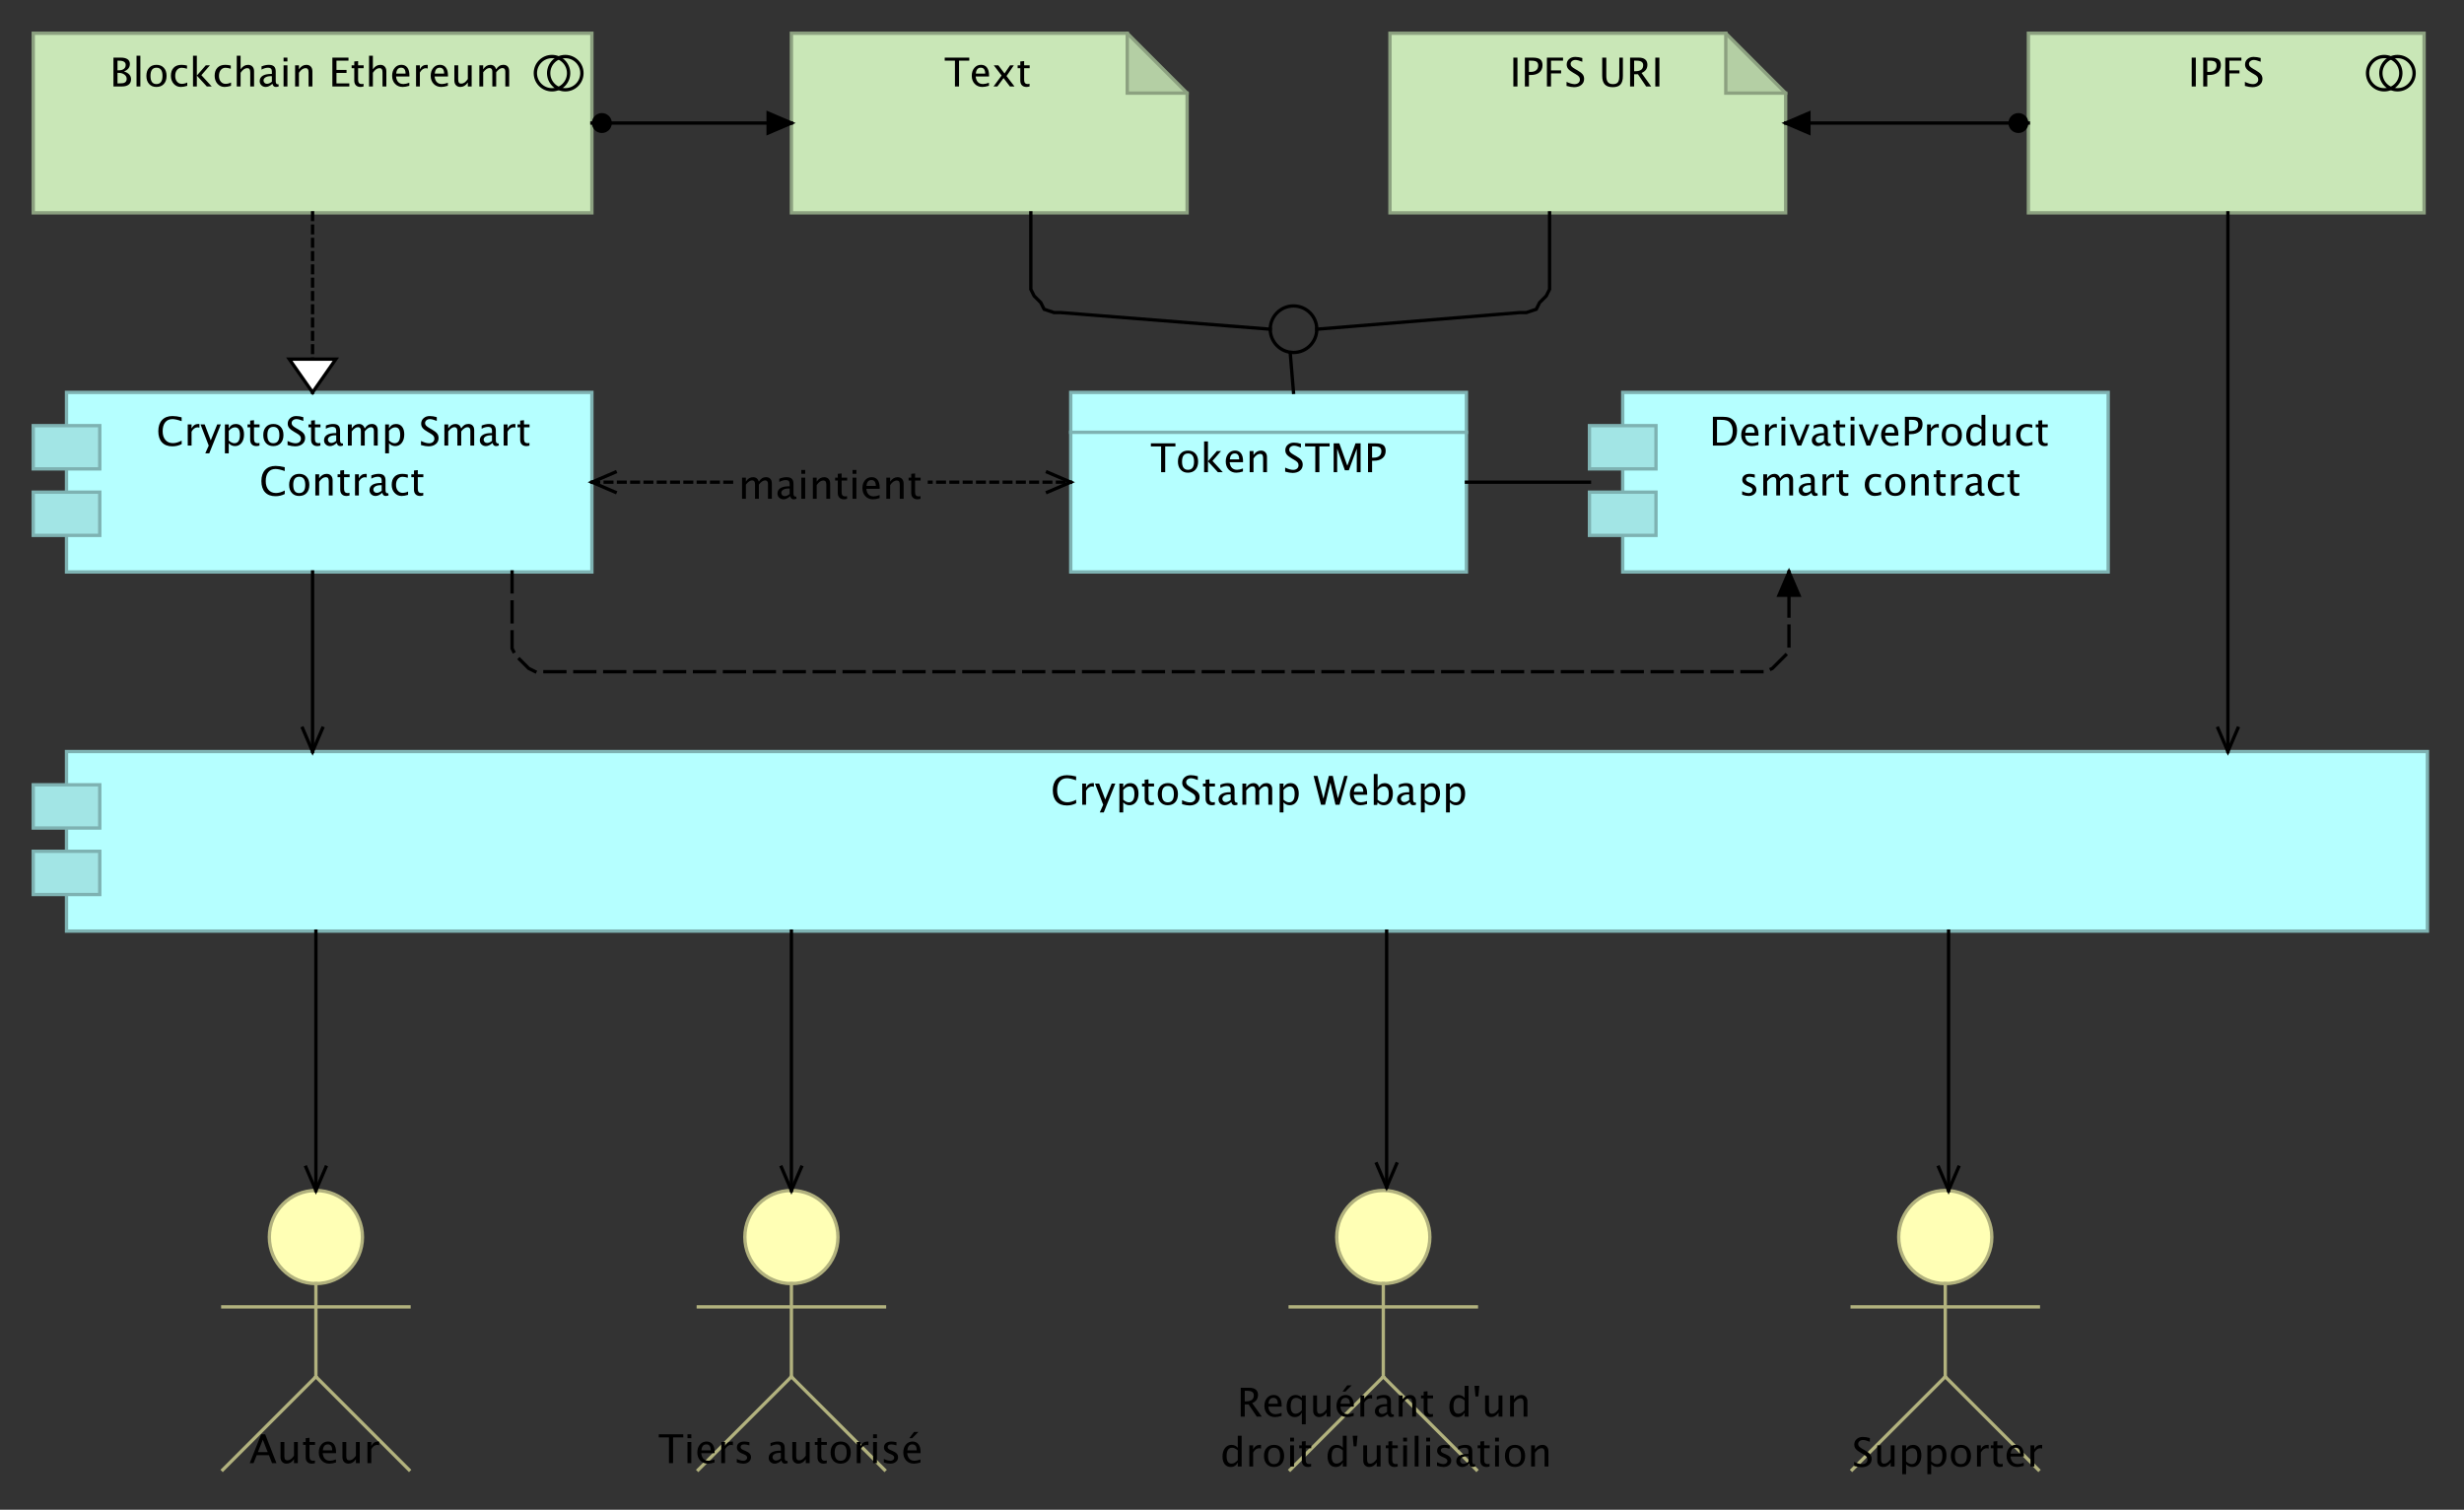 <?xml version="1.0" encoding="UTF-8"?>
<!DOCTYPE svg PUBLIC '-//W3C//DTD SVG 1.0//EN'
          'http://www.w3.org/TR/2001/REC-SVG-20010904/DTD/svg10.dtd'>
<svg fill-opacity="1" xmlns:xlink="http://www.w3.org/1999/xlink" color-rendering="auto" color-interpolation="auto" text-rendering="auto" stroke="black" stroke-linecap="square" stroke-miterlimit="10" shape-rendering="auto" stroke-opacity="1" fill="black" stroke-dasharray="none" font-weight="normal" stroke-width="1" viewBox="0 0 741 454" xmlns="http://www.w3.org/2000/svg" font-family="'Dialog'" font-style="normal" stroke-linejoin="miter" font-size="12px" stroke-dashoffset="0" image-rendering="auto"
><rect x="0" y="0" width="741" height="454" fill="#333333" stroke="none"/><!--Generated by Archi with Batik SVG Generator--><defs id="genericDefs"
  /><g
  ><defs id="defs1"
    ><clipPath clipPathUnits="userSpaceOnUse" id="clipPath1"
      ><path d="M34 357 L157 357 L157 444 L34 444 L34 357 Z"
      /></clipPath
      ><clipPath clipPathUnits="userSpaceOnUse" id="clipPath2"
      ><path d="M74 427 L116 427 L116 444 L74 444 L74 427 Z"
      /></clipPath
      ><clipPath clipPathUnits="userSpaceOnUse" id="clipPath3"
      ><path d="M177 357 L300 357 L300 444 L177 444 L177 357 Z"
      /></clipPath
      ><clipPath clipPathUnits="userSpaceOnUse" id="clipPath4"
      ><path d="M197 427 L279 427 L279 444 L197 444 L197 427 Z"
      /></clipPath
      ><clipPath clipPathUnits="userSpaceOnUse" id="clipPath5"
      ><path d="M321 117 L443 117 L443 174 L321 174 L321 117 Z"
      /></clipPath
      ><clipPath clipPathUnits="userSpaceOnUse" id="clipPath6"
      ><path d="M345 129 L418 129 L418 146 L345 146 L345 129 Z"
      /></clipPath
      ><clipPath clipPathUnits="userSpaceOnUse" id="clipPath7"
      ><path d="M417 9 L539 9 L539 66 L417 66 L417 9 Z"
      /></clipPath
      ><clipPath clipPathUnits="userSpaceOnUse" id="clipPath8"
      ><path d="M453 13 L502 13 L502 30 L453 30 L453 13 Z"
      /></clipPath
      ><clipPath clipPathUnits="userSpaceOnUse" id="clipPath9"
      ><path d="M237 9 L359 9 L359 66 L237 66 L237 9 Z"
      /></clipPath
      ><clipPath clipPathUnits="userSpaceOnUse" id="clipPath10"
      ><path d="M283 13 L312 13 L312 30 L283 30 L283 13 Z"
      /></clipPath
      ><clipPath clipPathUnits="userSpaceOnUse" id="clipPath11"
      ><path d="M381 91 L398 91 L398 108 L381 108 L381 91 Z"
      /></clipPath
      ><clipPath clipPathUnits="userSpaceOnUse" id="clipPath12"
      ><path d="M9 117 L180 117 L180 174 L9 174 L9 117 Z"
      /></clipPath
      ><clipPath clipPathUnits="userSpaceOnUse" id="clipPath13"
      ><path d="M46 121 L161 121 L161 153 L46 153 L46 121 Z"
      /></clipPath
      ><clipPath clipPathUnits="userSpaceOnUse" id="clipPath14"
      ><path d="M9 225 L732 225 L732 282 L9 282 L9 225 Z"
      /></clipPath
      ><clipPath clipPathUnits="userSpaceOnUse" id="clipPath15"
      ><path d="M315 229 L443 229 L443 246 L315 246 L315 229 Z"
      /></clipPath
      ><clipPath clipPathUnits="userSpaceOnUse" id="clipPath16"
      ><path d="M9 9 L180 9 L180 66 L9 66 L9 9 Z"
      /></clipPath
      ><clipPath clipPathUnits="userSpaceOnUse" id="clipPath17"
      ><path d="M32 13 L156 13 L156 30 L32 30 L32 13 Z"
      /></clipPath
      ><clipPath clipPathUnits="userSpaceOnUse" id="clipPath18"
      ><path d="M609 9 L731 9 L731 66 L609 66 L609 9 Z"
      /></clipPath
      ><clipPath clipPathUnits="userSpaceOnUse" id="clipPath19"
      ><path d="M657 13 L682 13 L682 30 L657 30 L657 13 Z"
      /></clipPath
      ><clipPath clipPathUnits="userSpaceOnUse" id="clipPath20"
      ><path d="M477 117 L636 117 L636 174 L477 174 L477 117 Z"
      /></clipPath
      ><clipPath clipPathUnits="userSpaceOnUse" id="clipPath21"
      ><path d="M513 121 L618 121 L618 153 L513 153 L513 121 Z"
      /></clipPath
      ><clipPath clipPathUnits="userSpaceOnUse" id="clipPath22"
      ><path d="M356 356 L478 356 L478 445 L356 445 L356 356 Z"
      /></clipPath
      ><clipPath clipPathUnits="userSpaceOnUse" id="clipPath23"
      ><path d="M366 413 L468 413 L468 445 L366 445 L366 413 Z"
      /></clipPath
      ><clipPath clipPathUnits="userSpaceOnUse" id="clipPath24"
      ><path d="M525 357 L647 357 L647 445 L525 445 L525 357 Z"
      /></clipPath
      ><clipPath clipPathUnits="userSpaceOnUse" id="clipPath25"
      ><path d="M556 428 L616 428 L616 445 L556 445 L556 428 Z"
      /></clipPath
      ><clipPath clipPathUnits="userSpaceOnUse" id="clipPath26"
      ><path d="M80 269 L111 269 L111 371 L80 371 L80 269 Z"
      /></clipPath
      ><clipPath clipPathUnits="userSpaceOnUse" id="clipPath27"
      ><path d="M90 349 L101 349 L101 361 L90 361 L90 349 Z"
      /></clipPath
      ><clipPath clipPathUnits="userSpaceOnUse" id="clipPath28"
      ><path d="M223 269 L254 269 L254 371 L223 371 L223 269 Z"
      /></clipPath
      ><clipPath clipPathUnits="userSpaceOnUse" id="clipPath29"
      ><path d="M233 349 L244 349 L244 361 L233 361 L233 349 Z"
      /></clipPath
      ><clipPath clipPathUnits="userSpaceOnUse" id="clipPath30"
      ><path d="M377 95 L401 95 L401 130 L377 130 L377 95 Z"
      /></clipPath
      ><clipPath clipPathUnits="userSpaceOnUse" id="clipPath31"
      ><path d="M279 137 L279 154 L221 154 L221 137 ZM167 128 L167 163 L334 163 L334 128 Z"
      /></clipPath
      ><clipPath clipPathUnits="userSpaceOnUse" id="clipPath32"
      ><path d="M176 140 L188 140 L188 151 L176 151 L176 140 Z"
      /></clipPath
      ><clipPath clipPathUnits="userSpaceOnUse" id="clipPath33"
      ><path d="M313 140 L325 140 L325 151 L313 151 L313 140 Z"
      /></clipPath
      ><clipPath clipPathUnits="userSpaceOnUse" id="clipPath34"
      ><path d="M221 137 L279 137 L279 154 L221 154 L221 137 Z"
      /></clipPath
      ><clipPath clipPathUnits="userSpaceOnUse" id="clipPath35"
      ><path d="M430 134 L490 134 L490 157 L430 157 L430 134 Z"
      /></clipPath
      ><clipPath clipPathUnits="userSpaceOnUse" id="clipPath36"
      ><path d="M385 53 L478 53 L478 111 L385 111 L385 53 Z"
      /></clipPath
      ><clipPath clipPathUnits="userSpaceOnUse" id="clipPath37"
      ><path d="M525 22 L622 22 L622 53 L525 53 L525 22 Z"
      /></clipPath
      ><clipPath clipPathUnits="userSpaceOnUse" id="clipPath38"
      ><path d="M603 33 L612 33 L612 42 L603 42 L603 33 Z"
      /></clipPath
      ><clipPath clipPathUnits="userSpaceOnUse" id="clipPath39"
      ><path d="M535 32 L547 32 L547 43 L535 43 L535 32 Z"
      /></clipPath
      ><clipPath clipPathUnits="userSpaceOnUse" id="clipPath40"
      ><path d="M299 53 L394 53 L394 111 L299 111 L299 53 Z"
      /></clipPath
      ><clipPath clipPathUnits="userSpaceOnUse" id="clipPath41"
      ><path d="M167 22 L251 22 L251 53 L167 53 L167 22 Z"
      /></clipPath
      ><clipPath clipPathUnits="userSpaceOnUse" id="clipPath42"
      ><path d="M177 33 L186 33 L186 42 L177 42 L177 33 Z"
      /></clipPath
      ><clipPath clipPathUnits="userSpaceOnUse" id="clipPath43"
      ><path d="M229 32 L241 32 L241 43 L229 43 L229 32 Z"
      /></clipPath
      ><clipPath clipPathUnits="userSpaceOnUse" id="clipPath44"
      ><path d="M79 161 L110 161 L110 239 L79 239 L79 161 Z"
      /></clipPath
      ><clipPath clipPathUnits="userSpaceOnUse" id="clipPath45"
      ><path d="M89 217 L100 217 L100 229 L89 229 L89 217 Z"
      /></clipPath
      ><clipPath clipPathUnits="userSpaceOnUse" id="clipPath46"
      ><path d="M143 160 L554 160 L554 214 L143 214 L143 160 Z"
      /></clipPath
      ><clipPath clipPathUnits="userSpaceOnUse" id="clipPath47"
      ><path d="M533 170 L544 170 L544 182 L533 182 L533 170 Z"
      /></clipPath
      ><clipPath clipPathUnits="userSpaceOnUse" id="clipPath48"
      ><path d="M75 53 L114 53 L114 131 L75 131 L75 53 Z"
      /></clipPath
      ><clipPath clipPathUnits="userSpaceOnUse" id="clipPath49"
      ><path d="M85 106 L104 106 L104 121 L85 121 L85 106 Z"
      /></clipPath
      ><clipPath clipPathUnits="userSpaceOnUse" id="clipPath50"
      ><path d="M402 269 L433 269 L433 370 L402 370 L402 269 Z"
      /></clipPath
      ><clipPath clipPathUnits="userSpaceOnUse" id="clipPath51"
      ><path d="M412 348 L423 348 L423 360 L412 360 L412 348 Z"
      /></clipPath
      ><clipPath clipPathUnits="userSpaceOnUse" id="clipPath52"
      ><path d="M571 269 L602 269 L602 371 L571 371 L571 269 Z"
      /></clipPath
      ><clipPath clipPathUnits="userSpaceOnUse" id="clipPath53"
      ><path d="M581 349 L592 349 L592 361 L581 361 L581 349 Z"
      /></clipPath
      ><clipPath clipPathUnits="userSpaceOnUse" id="clipPath54"
      ><path d="M655 53 L686 53 L686 239 L655 239 L655 53 Z"
      /></clipPath
      ><clipPath clipPathUnits="userSpaceOnUse" id="clipPath55"
      ><path d="M665 217 L676 217 L676 229 L665 229 L665 217 Z"
      /></clipPath
    ></defs
    ><g fill="rgb(255,255,181)" text-rendering="optimizeLegibility" font-family="'Lucida Grande'" stroke-linejoin="round" stroke="rgb(255,255,181)" stroke-width="0" stroke-miterlimit="0"
    ><path d="M109 372 C109 364.268 102.732 358 95 358 C87.268 358 81 364.268 81 372 C81 379.732 87.268 386 95 386 C102.732 386 109 379.732 109 372 ZM109 372" fill-rule="evenodd" clip-path="url(#clipPath1)" stroke="none"
    /></g
    ><g fill="rgb(178,178,126)" text-rendering="optimizeLegibility" font-family="'Lucida Grande'" stroke-linecap="butt" stroke="rgb(178,178,126)"
    ><path fill="none" d="M109 372 C109 364.268 102.732 358 95 358 C87.268 358 81 364.268 81 372 C81 379.732 87.268 386 95 386 C102.732 386 109 379.732 109 372 ZM109 372" fill-rule="evenodd" clip-path="url(#clipPath1)"
      /><line y2="414" fill="none" x1="95" clip-path="url(#clipPath1)" x2="95" y1="386"
      /><line y2="442" fill="none" x1="95" clip-path="url(#clipPath1)" x2="67" y1="414"
      /><line y2="442" fill="none" x1="95" clip-path="url(#clipPath1)" x2="123" y1="414"
      /><line y2="393" fill="none" x1="67" clip-path="url(#clipPath1)" x2="123" y1="393"
      /><path fill="black" d="M80.514 436.684 L79.037 432.945 L77.555 436.684 ZM81.814 440 L80.871 437.598 L77.197 437.598 L76.242 440 L75.1 440 L78.539 431.328 L79.758 431.328 L83.144 440 ZM88.412 440 L88.412 438.805 Q87.492 440.147 86.18 440.147 Q85.348 440.147 84.856 439.622 Q84.363 439.098 84.363 438.207 L84.363 433.637 L85.518 433.637 L85.518 437.832 Q85.518 438.547 85.726 438.849 Q85.934 439.15 86.42 439.15 Q87.475 439.15 88.412 437.762 L88.412 433.637 L89.566 433.637 L89.566 440 ZM93.791 440.147 Q92.912 440.147 92.42 439.643 Q91.928 439.139 91.928 438.242 L91.928 434.504 L91.131 434.504 L91.131 433.637 L91.928 433.637 L91.928 432.482 L93.082 432.371 L93.082 433.637 L94.746 433.637 L94.746 434.504 L93.082 434.504 L93.082 438.031 Q93.082 439.279 94.16 439.279 Q94.389 439.279 94.717 439.203 L94.717 440 Q94.184 440.147 93.791 440.147 ZM101.033 439.795 Q99.873 440.147 99.047 440.147 Q97.641 440.147 96.753 439.212 Q95.865 438.277 95.865 436.789 Q95.865 435.342 96.647 434.416 Q97.43 433.49 98.648 433.49 Q99.803 433.49 100.433 434.31 Q101.062 435.131 101.062 436.643 L101.057 437 L97.043 437 Q97.295 439.268 99.264 439.268 Q99.984 439.268 101.033 438.881 ZM97.096 436.133 L99.902 436.133 Q99.902 434.357 98.578 434.357 Q97.248 434.357 97.096 436.133 ZM107.033 440 L107.033 438.805 Q106.113 440.147 104.801 440.147 Q103.969 440.147 103.477 439.622 Q102.984 439.098 102.984 438.207 L102.984 433.637 L104.139 433.637 L104.139 437.832 Q104.139 438.547 104.347 438.849 Q104.555 439.15 105.041 439.15 Q106.096 439.15 107.033 437.762 L107.033 433.637 L108.188 433.637 L108.188 440 ZM110.502 440 L110.502 433.637 L111.656 433.637 L111.656 434.832 Q112.342 433.496 113.648 433.496 Q113.824 433.496 114.018 433.525 L114.018 434.603 Q113.719 434.504 113.49 434.504 Q112.394 434.504 111.656 435.805 L111.656 440 Z" clip-path="url(#clipPath2)" stroke="none"
      /><path fill="rgb(255,255,181)" d="M252 372 C252 364.268 245.732 358 238 358 C230.268 358 224 364.268 224 372 C224 379.732 230.268 386 238 386 C245.732 386 252 379.732 252 372 ZM252 372" clip-path="url(#clipPath3)" fill-rule="evenodd" stroke="none"
      /><path fill="none" d="M252 372 C252 364.268 245.732 358 238 358 C230.268 358 224 364.268 224 372 C224 379.732 230.268 386 238 386 C245.732 386 252 379.732 252 372 ZM252 372" clip-path="url(#clipPath3)" fill-rule="evenodd"
      /><line y2="414" fill="none" x1="238" clip-path="url(#clipPath3)" x2="238" y1="386"
      /><line y2="442" fill="none" x1="238" clip-path="url(#clipPath3)" x2="210" y1="414"
      /><line y2="442" fill="none" x1="238" clip-path="url(#clipPath3)" x2="266" y1="414"
      /><line y2="393" fill="none" x1="210" clip-path="url(#clipPath3)" x2="266" y1="393"
      /><path fill="black" d="M201.182 440 L201.182 432.248 L198.106 432.248 L198.106 431.328 L205.488 431.328 L205.488 432.248 L202.412 432.248 L202.412 440 ZM206.742 440 L206.742 433.637 L207.897 433.637 L207.897 440 ZM206.742 432.482 L206.742 431.328 L207.897 431.328 L207.897 432.482 ZM214.875 439.795 Q213.715 440.147 212.889 440.147 Q211.482 440.147 210.595 439.212 Q209.707 438.277 209.707 436.789 Q209.707 435.342 210.489 434.416 Q211.272 433.49 212.49 433.49 Q213.644 433.49 214.274 434.31 Q214.904 435.131 214.904 436.643 L214.898 437 L210.885 437 Q211.137 439.268 213.106 439.268 Q213.826 439.268 214.875 438.881 ZM210.938 436.133 L213.744 436.133 Q213.744 434.357 212.42 434.357 Q211.09 434.357 210.938 436.133 ZM216.897 440 L216.897 433.637 L218.051 433.637 L218.051 434.832 Q218.736 433.496 220.043 433.496 Q220.219 433.496 220.412 433.525 L220.412 434.603 Q220.113 434.504 219.885 434.504 Q218.789 434.504 218.051 435.805 L218.051 440 ZM223.494 440.147 Q222.703 440.147 221.572 439.777 L221.572 438.717 Q222.703 439.279 223.541 439.279 Q224.039 439.279 224.367 439.01 Q224.695 438.74 224.695 438.336 Q224.695 437.744 223.775 437.357 L223.102 437.07 Q221.607 436.449 221.607 435.283 Q221.607 434.451 222.196 433.974 Q222.785 433.496 223.81 433.496 Q224.344 433.496 225.129 433.643 L225.369 433.69 L225.369 434.65 Q224.402 434.363 223.834 434.363 Q222.721 434.363 222.721 435.172 Q222.721 435.693 223.565 436.051 L224.121 436.285 Q225.065 436.684 225.457 437.126 Q225.85 437.568 225.85 438.231 Q225.85 439.068 225.188 439.607 Q224.525 440.147 223.494 440.147 ZM235.002 439.191 Q233.965 440.147 233.004 440.147 Q232.213 440.147 231.691 439.651 Q231.17 439.156 231.17 438.4 Q231.17 437.357 232.046 436.798 Q232.922 436.238 234.557 436.238 L234.832 436.238 L234.832 435.471 Q234.832 434.363 233.695 434.363 Q232.781 434.363 231.721 434.926 L231.721 433.971 Q232.887 433.496 233.906 433.496 Q234.973 433.496 235.48 433.977 Q235.986 434.457 235.986 435.471 L235.986 438.353 Q235.986 439.344 236.596 439.344 Q236.672 439.344 236.818 439.32 L236.9 439.959 Q236.508 440.147 236.033 440.147 Q235.225 440.147 235.002 439.191 ZM234.832 438.565 L234.832 436.918 L234.445 436.906 Q233.496 436.906 232.91 437.267 Q232.324 437.627 232.324 438.213 Q232.324 438.629 232.617 438.916 Q232.91 439.203 233.332 439.203 Q234.053 439.203 234.832 438.565 ZM242.326 440 L242.326 438.805 Q241.406 440.147 240.094 440.147 Q239.262 440.147 238.769 439.622 Q238.277 439.098 238.277 438.207 L238.277 433.637 L239.432 433.637 L239.432 437.832 Q239.432 438.547 239.64 438.849 Q239.848 439.15 240.334 439.15 Q241.389 439.15 242.326 437.762 L242.326 433.637 L243.481 433.637 L243.481 440 ZM247.705 440.147 Q246.826 440.147 246.334 439.643 Q245.842 439.139 245.842 438.242 L245.842 434.504 L245.045 434.504 L245.045 433.637 L245.842 433.637 L245.842 432.482 L246.996 432.371 L246.996 433.637 L248.66 433.637 L248.66 434.504 L246.996 434.504 L246.996 438.031 Q246.996 439.279 248.074 439.279 Q248.303 439.279 248.631 439.203 L248.631 440 Q248.098 440.147 247.705 440.147 ZM252.773 440.147 Q251.408 440.147 250.594 439.241 Q249.779 438.336 249.779 436.818 Q249.779 435.283 250.597 434.39 Q251.414 433.496 252.815 433.496 Q254.215 433.496 255.032 434.39 Q255.85 435.283 255.85 436.807 Q255.85 438.365 255.029 439.256 Q254.209 440.147 252.773 440.147 ZM252.791 439.279 Q254.625 439.279 254.625 436.807 Q254.625 434.363 252.815 434.363 Q251.01 434.363 251.01 436.818 Q251.01 439.279 252.791 439.279 ZM257.654 440 L257.654 433.637 L258.809 433.637 L258.809 434.832 Q259.494 433.496 260.801 433.496 Q260.977 433.496 261.17 433.525 L261.17 434.603 Q260.871 434.504 260.643 434.504 Q259.547 434.504 258.809 435.805 L258.809 440 ZM262.565 440 L262.565 433.637 L263.719 433.637 L263.719 440 ZM262.565 432.482 L262.565 431.328 L263.719 431.328 L263.719 432.482 ZM267.721 440.147 Q266.93 440.147 265.799 439.777 L265.799 438.717 Q266.93 439.279 267.768 439.279 Q268.266 439.279 268.594 439.01 Q268.922 438.74 268.922 438.336 Q268.922 437.744 268.002 437.357 L267.328 437.07 Q265.834 436.449 265.834 435.283 Q265.834 434.451 266.423 433.974 Q267.012 433.496 268.037 433.496 Q268.57 433.496 269.356 433.643 L269.596 433.69 L269.596 434.65 Q268.629 434.363 268.06 434.363 Q266.947 434.363 266.947 435.172 Q266.947 435.693 267.791 436.051 L268.348 436.285 Q269.291 436.684 269.684 437.126 Q270.076 437.568 270.076 438.231 Q270.076 439.068 269.414 439.607 Q268.752 440.147 267.721 440.147 ZM276.815 439.795 Q275.654 440.147 274.828 440.147 Q273.422 440.147 272.534 439.212 Q271.647 438.277 271.647 436.789 Q271.647 435.342 272.429 434.416 Q273.211 433.49 274.43 433.49 Q275.584 433.49 276.214 434.31 Q276.844 435.131 276.844 436.643 L276.838 437 L272.824 437 Q273.076 439.268 275.045 439.268 Q275.766 439.268 276.815 438.881 ZM272.877 436.133 L275.684 436.133 Q275.684 434.357 274.359 434.357 Q273.029 434.357 272.877 436.133 ZM273.463 432.482 L274.875 430.602 L276.211 430.602 L274.33 432.482 Z" clip-path="url(#clipPath4)" stroke="none"
      /><rect x="322" y="118" clip-path="url(#clipPath5)" fill="rgb(181,255,255)" width="119" height="54" stroke="none"
      /><line clip-path="url(#clipPath5)" fill="none" x1="322" x2="441" y1="130" y2="130" stroke="rgb(126,178,178)"
      /><rect x="322" y="118" clip-path="url(#clipPath5)" fill="none" width="119" height="54" stroke="rgb(126,178,178)"
      /><path fill="black" d="M349.182 142 L349.182 134.248 L346.106 134.248 L346.106 133.328 L353.488 133.328 L353.488 134.248 L350.412 134.248 L350.412 142 ZM357.232 142.147 Q355.867 142.147 355.053 141.241 Q354.238 140.336 354.238 138.818 Q354.238 137.283 355.056 136.39 Q355.873 135.496 357.273 135.496 Q358.674 135.496 359.491 136.39 Q360.309 137.283 360.309 138.807 Q360.309 140.365 359.488 141.256 Q358.668 142.147 357.232 142.147 ZM357.25 141.279 Q359.084 141.279 359.084 138.807 Q359.084 136.363 357.273 136.363 Q355.469 136.363 355.469 138.818 Q355.469 141.279 357.25 141.279 ZM362.113 142 L362.113 132.748 L363.268 132.748 L363.268 138.725 L365.963 135.637 L367.205 135.637 L364.633 138.607 L367.738 142 L366.262 142 L363.268 138.736 L363.268 142 ZM373.791 141.795 Q372.631 142.147 371.805 142.147 Q370.398 142.147 369.511 141.212 Q368.623 140.277 368.623 138.789 Q368.623 137.342 369.405 136.416 Q370.188 135.49 371.406 135.49 Q372.56 135.49 373.19 136.31 Q373.82 137.131 373.82 138.643 L373.815 139 L369.801 139 Q370.053 141.268 372.022 141.268 Q372.742 141.268 373.791 140.881 ZM369.853 138.133 L372.66 138.133 Q372.66 136.357 371.336 136.357 Q370.006 136.357 369.853 138.133 ZM375.812 142 L375.812 135.637 L376.967 135.637 L376.967 136.832 Q377.881 135.496 379.205 135.496 Q380.031 135.496 380.523 136.02 Q381.016 136.545 381.016 137.43 L381.016 142 L379.861 142 L379.861 137.805 Q379.861 137.096 379.653 136.794 Q379.445 136.492 378.965 136.492 Q377.904 136.492 376.967 137.881 L376.967 142 ZM388.721 142.217 Q387.848 142.217 386.488 141.836 L386.488 140.617 Q387.953 141.297 388.897 141.297 Q389.623 141.297 390.065 140.916 Q390.508 140.535 390.508 139.914 Q390.508 139.404 390.218 139.047 Q389.928 138.69 389.148 138.25 L388.551 137.904 Q387.443 137.272 386.989 136.712 Q386.535 136.152 386.535 135.408 Q386.535 134.406 387.262 133.759 Q387.988 133.111 389.113 133.111 Q390.115 133.111 391.228 133.445 L391.228 134.57 Q389.857 134.031 389.184 134.031 Q388.545 134.031 388.129 134.371 Q387.713 134.711 387.713 135.227 Q387.713 135.66 388.018 135.994 Q388.322 136.328 389.131 136.791 L389.752 137.143 Q390.877 137.781 391.322 138.35 Q391.768 138.918 391.768 139.715 Q391.768 140.846 390.933 141.531 Q390.098 142.217 388.721 142.217 ZM395.547 142 L395.547 134.248 L392.471 134.248 L392.471 133.328 L399.853 133.328 L399.853 134.248 L396.777 134.248 L396.777 142 ZM401.072 142 L401.072 133.328 L402.777 133.328 L405.18 140.037 L407.652 133.328 L409.176 133.328 L409.176 142 L408.027 142 L408.027 134.945 L405.637 141.42 L404.447 141.42 L402.127 134.928 L402.127 142 ZM411.408 142 L411.408 133.328 L413.769 133.328 Q415.34 133.328 416.025 133.858 Q416.711 134.389 416.711 135.602 Q416.711 136.984 415.773 137.769 Q414.836 138.555 413.172 138.555 L412.627 138.555 L412.627 142 ZM412.627 137.623 L413.125 137.623 Q414.221 137.623 414.818 137.119 Q415.416 136.615 415.416 135.695 Q415.416 134.916 414.947 134.582 Q414.478 134.248 413.383 134.248 L412.627 134.248 Z" clip-path="url(#clipPath6)" stroke="none"
      /><path fill="rgb(201,231,183)" d="M418 10 L519 10 L537 28 L537 64 L418 64 ZM418 10" clip-path="url(#clipPath7)" fill-rule="evenodd" stroke="none"
      /><path fill="rgb(180,207,164)" d="M519 10 L537 28 L519 28" clip-path="url(#clipPath7)" fill-rule="evenodd" stroke="none"
      /><path fill="none" d="M418 10 L519 10 L537 28 L537 64 L418 64 ZM418 10" clip-path="url(#clipPath7)" fill-rule="evenodd" stroke="rgb(140,161,128)"
      /><path fill="none" d="M537 28 L519 28 L519 10" clip-path="url(#clipPath7)" fill-rule="evenodd" stroke="rgb(140,161,128)"
      /><path fill="black" d="M455.113 26 L455.113 17.328 L456.344 17.328 L456.344 26 ZM458.576 26 L458.576 17.328 L460.938 17.328 Q462.508 17.328 463.193 17.858 Q463.879 18.389 463.879 19.602 Q463.879 20.984 462.941 21.77 Q462.004 22.555 460.34 22.555 L459.795 22.555 L459.795 26 ZM459.795 21.623 L460.293 21.623 Q461.389 21.623 461.986 21.119 Q462.584 20.615 462.584 19.695 Q462.584 18.916 462.115 18.582 Q461.647 18.248 460.551 18.248 L459.795 18.248 ZM465.209 26 L465.209 17.328 L470.055 17.328 L470.055 18.248 L466.44 18.248 L466.44 21.154 L469.475 21.154 L469.475 22.062 L466.44 22.062 L466.44 26 ZM473.342 26.217 Q472.469 26.217 471.109 25.836 L471.109 24.617 Q472.574 25.297 473.518 25.297 Q474.244 25.297 474.687 24.916 Q475.129 24.535 475.129 23.914 Q475.129 23.404 474.839 23.047 Q474.549 22.689 473.769 22.25 L473.172 21.904 Q472.065 21.271 471.61 20.712 Q471.156 20.152 471.156 19.408 Q471.156 18.406 471.883 17.759 Q472.609 17.111 473.734 17.111 Q474.736 17.111 475.85 17.445 L475.85 18.57 Q474.478 18.031 473.805 18.031 Q473.166 18.031 472.75 18.371 Q472.334 18.711 472.334 19.227 Q472.334 19.66 472.639 19.994 Q472.943 20.328 473.752 20.791 L474.373 21.143 Q475.498 21.781 475.943 22.35 Q476.389 22.918 476.389 23.715 Q476.389 24.846 475.554 25.531 Q474.719 26.217 473.342 26.217 ZM481.832 17.328 L483.062 17.328 L483.062 22.801 Q483.062 24.107 483.546 24.702 Q484.029 25.297 485.084 25.297 Q486.115 25.297 486.546 24.737 Q486.977 24.178 486.977 22.842 L486.977 17.328 L488.055 17.328 L488.055 22.824 Q488.055 24.6 487.325 25.408 Q486.596 26.217 485.002 26.217 Q483.379 26.217 482.606 25.379 Q481.832 24.541 481.832 22.789 ZM490.217 26 L490.217 17.328 L492.842 17.328 Q494.09 17.328 494.755 17.879 Q495.42 18.43 495.42 19.479 Q495.42 21.213 493.668 21.939 L496.562 26 L495.051 26 L492.584 22.332 L491.435 22.332 L491.435 26 ZM491.435 21.412 L491.834 21.412 Q494.154 21.412 494.154 19.59 Q494.154 18.248 492.209 18.248 L491.435 18.248 ZM497.799 26 L497.799 17.328 L499.029 17.328 L499.029 26 Z" clip-path="url(#clipPath8)" stroke="none"
      /><path fill="rgb(201,231,183)" d="M238 10 L339 10 L357 28 L357 64 L238 64 ZM238 10" clip-path="url(#clipPath9)" fill-rule="evenodd" stroke="none"
      /><path fill="rgb(180,207,164)" d="M339 10 L357 28 L339 28" clip-path="url(#clipPath9)" fill-rule="evenodd" stroke="none"
      /><path fill="none" d="M238 10 L339 10 L357 28 L357 64 L238 64 ZM238 10" clip-path="url(#clipPath9)" fill-rule="evenodd" stroke="rgb(140,161,128)"
      /><path fill="none" d="M357 28 L339 28 L339 10" clip-path="url(#clipPath9)" fill-rule="evenodd" stroke="rgb(140,161,128)"
      /><path fill="black" d="M287.182 26 L287.182 18.248 L284.106 18.248 L284.106 17.328 L291.488 17.328 L291.488 18.248 L288.412 18.248 L288.412 26 ZM297.406 25.795 Q296.246 26.146 295.42 26.146 Q294.014 26.146 293.126 25.212 Q292.238 24.277 292.238 22.789 Q292.238 21.342 293.021 20.416 Q293.803 19.49 295.022 19.49 Q296.176 19.49 296.806 20.311 Q297.435 21.131 297.435 22.643 L297.43 23 L293.416 23 Q293.668 25.268 295.637 25.268 Q296.357 25.268 297.406 24.881 ZM293.469 22.133 L296.275 22.133 Q296.275 20.357 294.951 20.357 Q293.621 20.357 293.469 22.133 ZM298.789 26 L301.209 22.713 L298.859 19.637 L300.231 19.637 L302.088 22.086 L303.769 19.637 L304.894 19.637 L302.691 22.865 L305.088 26 L303.717 26 L301.801 23.48 L299.949 26 ZM308.697 26.146 Q307.818 26.146 307.326 25.643 Q306.834 25.139 306.834 24.242 L306.834 20.504 L306.037 20.504 L306.037 19.637 L306.834 19.637 L306.834 18.482 L307.988 18.371 L307.988 19.637 L309.652 19.637 L309.652 20.504 L307.988 20.504 L307.988 24.031 Q307.988 25.279 309.066 25.279 Q309.295 25.279 309.623 25.203 L309.623 26 Q309.09 26.146 308.697 26.146 Z" clip-path="url(#clipPath10)" stroke="none"
    /></g
    ><g text-rendering="optimizeLegibility" font-size="13px" font-family="'.AppleSystemUIFont'" stroke-linecap="butt"
    ><circle fill="none" r="7" clip-path="url(#clipPath11)" cx="389" cy="99"
    /></g
    ><g fill="rgb(181,255,255)" text-rendering="optimizeLegibility" font-family="'Lucida Grande'" stroke-linecap="butt" stroke="rgb(181,255,255)"
    ><rect x="20" width="158" height="54" y="118" clip-path="url(#clipPath12)" stroke="none"
      /><path fill="none" d="M20 128 L20 118 L178 118 L178 172 L20 172 L20 161" clip-path="url(#clipPath12)" stroke="rgb(126,178,178)"
      /><line clip-path="url(#clipPath12)" fill="none" x1="20" x2="20" y1="141" y2="148" stroke="rgb(126,178,178)"
      /><rect x="10" y="128" clip-path="url(#clipPath12)" fill="rgb(162,229,229)" width="20" height="13" stroke="none"
      /><rect x="10" y="148" clip-path="url(#clipPath12)" fill="rgb(162,229,229)" width="20" height="13" stroke="none"
      /><rect x="10" y="128" clip-path="url(#clipPath12)" fill="none" width="20" height="13" stroke="rgb(126,178,178)"
      /><rect x="10" y="148" clip-path="url(#clipPath12)" fill="none" width="20" height="13" stroke="rgb(126,178,178)"
      /><path fill="black" d="M51.834 134.217 Q49.812 134.217 48.711 133.03 Q47.609 131.844 47.609 129.67 Q47.609 127.502 48.731 126.307 Q49.853 125.111 51.893 125.111 Q53.059 125.111 54.623 125.492 L54.623 126.647 Q52.842 126.031 51.875 126.031 Q50.463 126.031 49.69 126.986 Q48.916 127.941 48.916 129.682 Q48.916 131.34 49.742 132.298 Q50.568 133.256 51.998 133.256 Q53.228 133.256 54.635 132.5 L54.635 133.555 Q53.352 134.217 51.834 134.217 ZM56.457 134 L56.457 127.637 L57.611 127.637 L57.611 128.832 Q58.297 127.496 59.603 127.496 Q59.779 127.496 59.973 127.525 L59.973 128.603 Q59.674 128.504 59.445 128.504 Q58.35 128.504 57.611 129.805 L57.611 134 ZM61.736 136.315 L62.768 134 L60.307 127.637 L61.555 127.637 L63.377 132.43 L65.322 127.637 L66.412 127.637 L62.938 136.315 ZM67.637 136.315 L67.637 127.637 L68.791 127.637 L68.791 128.832 Q69.5 127.496 70.918 127.496 Q72.066 127.496 72.726 128.334 Q73.385 129.172 73.385 130.625 Q73.385 132.207 72.638 133.177 Q71.891 134.147 70.672 134.147 Q69.541 134.147 68.791 133.279 L68.791 136.315 ZM68.791 132.482 Q69.682 133.279 70.49 133.279 Q72.154 133.279 72.154 130.742 Q72.154 128.504 70.678 128.504 Q69.711 128.504 68.791 129.553 ZM77.1 134.147 Q76.221 134.147 75.728 133.643 Q75.236 133.139 75.236 132.242 L75.236 128.504 L74.439 128.504 L74.439 127.637 L75.236 127.637 L75.236 126.482 L76.391 126.371 L76.391 127.637 L78.055 127.637 L78.055 128.504 L76.391 128.504 L76.391 132.031 Q76.391 133.279 77.469 133.279 Q77.697 133.279 78.025 133.203 L78.025 134 Q77.492 134.147 77.1 134.147 ZM82.168 134.147 Q80.803 134.147 79.988 133.241 Q79.174 132.336 79.174 130.818 Q79.174 129.283 79.991 128.39 Q80.809 127.496 82.209 127.496 Q83.609 127.496 84.427 128.39 Q85.244 129.283 85.244 130.807 Q85.244 132.365 84.424 133.256 Q83.603 134.147 82.168 134.147 ZM82.186 133.279 Q84.019 133.279 84.019 130.807 Q84.019 128.363 82.209 128.363 Q80.404 128.363 80.404 130.818 Q80.404 133.279 82.186 133.279 ZM88.713 134.217 Q87.84 134.217 86.481 133.836 L86.481 132.617 Q87.945 133.297 88.889 133.297 Q89.615 133.297 90.058 132.916 Q90.5 132.535 90.5 131.914 Q90.5 131.404 90.21 131.047 Q89.92 130.69 89.141 130.25 L88.543 129.904 Q87.436 129.272 86.981 128.712 Q86.527 128.152 86.527 127.408 Q86.527 126.406 87.254 125.759 Q87.981 125.111 89.106 125.111 Q90.107 125.111 91.221 125.445 L91.221 126.57 Q89.85 126.031 89.176 126.031 Q88.537 126.031 88.121 126.371 Q87.705 126.711 87.705 127.227 Q87.705 127.66 88.01 127.994 Q88.314 128.328 89.123 128.791 L89.744 129.143 Q90.869 129.781 91.314 130.35 Q91.76 130.918 91.76 131.715 Q91.76 132.846 90.925 133.531 Q90.09 134.217 88.713 134.217 ZM95.422 134.147 Q94.543 134.147 94.051 133.643 Q93.559 133.139 93.559 132.242 L93.559 128.504 L92.762 128.504 L92.762 127.637 L93.559 127.637 L93.559 126.482 L94.713 126.371 L94.713 127.637 L96.377 127.637 L96.377 128.504 L94.713 128.504 L94.713 132.031 Q94.713 133.279 95.791 133.279 Q96.019 133.279 96.348 133.203 L96.348 134 Q95.814 134.147 95.422 134.147 ZM101.281 133.191 Q100.244 134.147 99.283 134.147 Q98.492 134.147 97.971 133.651 Q97.449 133.156 97.449 132.4 Q97.449 131.357 98.325 130.798 Q99.201 130.238 100.836 130.238 L101.111 130.238 L101.111 129.471 Q101.111 128.363 99.975 128.363 Q99.061 128.363 98 128.926 L98 127.971 Q99.166 127.496 100.186 127.496 Q101.252 127.496 101.759 127.977 Q102.266 128.457 102.266 129.471 L102.266 132.353 Q102.266 133.344 102.875 133.344 Q102.951 133.344 103.098 133.32 L103.18 133.959 Q102.787 134.147 102.312 134.147 Q101.504 134.147 101.281 133.191 ZM101.111 132.565 L101.111 130.918 L100.725 130.906 Q99.775 130.906 99.189 131.267 Q98.603 131.627 98.603 132.213 Q98.603 132.629 98.897 132.916 Q99.189 133.203 99.611 133.203 Q100.332 133.203 101.111 132.565 ZM104.627 134 L104.627 127.637 L105.781 127.637 L105.781 128.832 Q106.625 127.496 107.949 127.496 Q109.227 127.496 109.689 128.832 Q110.51 127.49 111.822 127.49 Q112.666 127.49 113.129 127.985 Q113.592 128.481 113.592 129.371 L113.592 134 L112.432 134 L112.432 129.553 Q112.432 128.463 111.57 128.463 Q110.674 128.463 109.689 129.734 L109.689 134 L108.529 134 L108.529 129.553 Q108.529 128.457 107.65 128.457 Q106.777 128.457 105.781 129.734 L105.781 134 ZM115.83 136.315 L115.83 127.637 L116.984 127.637 L116.984 128.832 Q117.693 127.496 119.111 127.496 Q120.26 127.496 120.919 128.334 Q121.578 129.172 121.578 130.625 Q121.578 132.207 120.831 133.177 Q120.084 134.147 118.865 134.147 Q117.734 134.147 116.984 133.279 L116.984 136.315 ZM116.984 132.482 Q117.875 133.279 118.684 133.279 Q120.348 133.279 120.348 130.742 Q120.348 128.504 118.871 128.504 Q117.904 128.504 116.984 129.553 ZM128.844 134.217 Q127.971 134.217 126.611 133.836 L126.611 132.617 Q128.076 133.297 129.019 133.297 Q129.746 133.297 130.189 132.916 Q130.631 132.535 130.631 131.914 Q130.631 131.404 130.341 131.047 Q130.051 130.69 129.272 130.25 L128.674 129.904 Q127.566 129.272 127.112 128.712 Q126.658 128.152 126.658 127.408 Q126.658 126.406 127.385 125.759 Q128.111 125.111 129.236 125.111 Q130.238 125.111 131.352 125.445 L131.352 126.57 Q129.981 126.031 129.307 126.031 Q128.668 126.031 128.252 126.371 Q127.836 126.711 127.836 127.227 Q127.836 127.66 128.141 127.994 Q128.445 128.328 129.254 128.791 L129.875 129.143 Q131 129.781 131.445 130.35 Q131.891 130.918 131.891 131.715 Q131.891 132.846 131.056 133.531 Q130.221 134.217 128.844 134.217 ZM133.643 134 L133.643 127.637 L134.797 127.637 L134.797 128.832 Q135.641 127.496 136.965 127.496 Q138.242 127.496 138.705 128.832 Q139.525 127.49 140.838 127.49 Q141.682 127.49 142.144 127.985 Q142.607 128.481 142.607 129.371 L142.607 134 L141.447 134 L141.447 129.553 Q141.447 128.463 140.586 128.463 Q139.69 128.463 138.705 129.734 L138.705 134 L137.545 134 L137.545 129.553 Q137.545 128.457 136.666 128.457 Q135.793 128.457 134.797 129.734 L134.797 134 ZM148.127 133.191 Q147.09 134.147 146.129 134.147 Q145.338 134.147 144.816 133.651 Q144.295 133.156 144.295 132.4 Q144.295 131.357 145.171 130.798 Q146.047 130.238 147.682 130.238 L147.957 130.238 L147.957 129.471 Q147.957 128.363 146.82 128.363 Q145.906 128.363 144.846 128.926 L144.846 127.971 Q146.012 127.496 147.031 127.496 Q148.098 127.496 148.605 127.977 Q149.111 128.457 149.111 129.471 L149.111 132.353 Q149.111 133.344 149.721 133.344 Q149.797 133.344 149.943 133.32 L150.025 133.959 Q149.633 134.147 149.158 134.147 Q148.35 134.147 148.127 133.191 ZM147.957 132.565 L147.957 130.918 L147.57 130.906 Q146.621 130.906 146.035 131.267 Q145.449 131.627 145.449 132.213 Q145.449 132.629 145.742 132.916 Q146.035 133.203 146.457 133.203 Q147.178 133.203 147.957 132.565 ZM151.473 134 L151.473 127.637 L152.627 127.637 L152.627 128.832 Q153.312 127.496 154.619 127.496 Q154.795 127.496 154.988 127.525 L154.988 128.603 Q154.69 128.504 154.461 128.504 Q153.365 128.504 152.627 129.805 L152.627 134 ZM158.293 134.147 Q157.414 134.147 156.922 133.643 Q156.43 133.139 156.43 132.242 L156.43 128.504 L155.633 128.504 L155.633 127.637 L156.43 127.637 L156.43 126.482 L157.584 126.371 L157.584 127.637 L159.248 127.637 L159.248 128.504 L157.584 128.504 L157.584 132.031 Q157.584 133.279 158.662 133.279 Q158.891 133.279 159.219 133.203 L159.219 134 Q158.685 134.147 158.293 134.147 Z" clip-path="url(#clipPath13)" stroke="none"
      /><path fill="black" d="M82.834 149.217 Q80.812 149.217 79.711 148.03 Q78.609 146.844 78.609 144.67 Q78.609 142.502 79.731 141.307 Q80.853 140.111 82.893 140.111 Q84.059 140.111 85.623 140.492 L85.623 141.647 Q83.842 141.031 82.875 141.031 Q81.463 141.031 80.689 141.986 Q79.916 142.941 79.916 144.682 Q79.916 146.34 80.742 147.298 Q81.568 148.256 82.998 148.256 Q84.228 148.256 85.635 147.5 L85.635 148.555 Q84.352 149.217 82.834 149.217 ZM89.947 149.147 Q88.582 149.147 87.768 148.241 Q86.953 147.336 86.953 145.818 Q86.953 144.283 87.77 143.39 Q88.588 142.496 89.988 142.496 Q91.389 142.496 92.206 143.39 Q93.023 144.283 93.023 145.807 Q93.023 147.365 92.203 148.256 Q91.383 149.147 89.947 149.147 ZM89.965 148.279 Q91.799 148.279 91.799 145.807 Q91.799 143.363 89.988 143.363 Q88.184 143.363 88.184 145.818 Q88.184 148.279 89.965 148.279 ZM94.828 149 L94.828 142.637 L95.982 142.637 L95.982 143.832 Q96.897 142.496 98.221 142.496 Q99.047 142.496 99.539 143.02 Q100.031 143.545 100.031 144.43 L100.031 149 L98.877 149 L98.877 144.805 Q98.877 144.096 98.669 143.794 Q98.461 143.492 97.981 143.492 Q96.92 143.492 95.982 144.881 L95.982 149 ZM104.186 149.147 Q103.307 149.147 102.814 148.643 Q102.322 148.139 102.322 147.242 L102.322 143.504 L101.525 143.504 L101.525 142.637 L102.322 142.637 L102.322 141.482 L103.477 141.371 L103.477 142.637 L105.141 142.637 L105.141 143.504 L103.477 143.504 L103.477 147.031 Q103.477 148.279 104.555 148.279 Q104.783 148.279 105.111 148.203 L105.111 149 Q104.578 149.147 104.186 149.147 ZM106.764 149 L106.764 142.637 L107.918 142.637 L107.918 143.832 Q108.603 142.496 109.91 142.496 Q110.086 142.496 110.279 142.525 L110.279 143.603 Q109.981 143.504 109.752 143.504 Q108.656 143.504 107.918 144.805 L107.918 149 ZM114.955 148.191 Q113.918 149.147 112.957 149.147 Q112.166 149.147 111.644 148.651 Q111.123 148.156 111.123 147.4 Q111.123 146.357 111.999 145.798 Q112.875 145.238 114.51 145.238 L114.785 145.238 L114.785 144.471 Q114.785 143.363 113.648 143.363 Q112.734 143.363 111.674 143.926 L111.674 142.971 Q112.84 142.496 113.859 142.496 Q114.926 142.496 115.433 142.977 Q115.939 143.457 115.939 144.471 L115.939 147.353 Q115.939 148.344 116.549 148.344 Q116.625 148.344 116.772 148.32 L116.853 148.959 Q116.461 149.147 115.986 149.147 Q115.178 149.147 114.955 148.191 ZM114.785 147.565 L114.785 145.918 L114.398 145.906 Q113.449 145.906 112.863 146.267 Q112.277 146.627 112.277 147.213 Q112.277 147.629 112.57 147.916 Q112.863 148.203 113.285 148.203 Q114.006 148.203 114.785 147.565 ZM120.785 149.147 Q119.496 149.147 118.647 148.191 Q117.797 147.236 117.797 145.783 Q117.797 144.231 118.638 143.363 Q119.478 142.496 120.984 142.496 Q121.728 142.496 122.648 142.701 L122.648 143.668 Q121.67 143.381 121.055 143.381 Q120.17 143.381 119.634 144.046 Q119.098 144.711 119.098 145.818 Q119.098 146.891 119.648 147.553 Q120.199 148.215 121.09 148.215 Q121.881 148.215 122.719 147.81 L122.719 148.807 Q121.6 149.147 120.785 149.147 ZM126.357 149.147 Q125.478 149.147 124.986 148.643 Q124.494 148.139 124.494 147.242 L124.494 143.504 L123.697 143.504 L123.697 142.637 L124.494 142.637 L124.494 141.482 L125.648 141.371 L125.648 142.637 L127.312 142.637 L127.312 143.504 L125.648 143.504 L125.648 147.031 Q125.648 148.279 126.727 148.279 Q126.955 148.279 127.283 148.203 L127.283 149 Q126.75 149.147 126.357 149.147 Z" clip-path="url(#clipPath13)" stroke="none"
      /><rect x="20" width="710" height="54" y="226" clip-path="url(#clipPath14)" stroke="none"
      /><path fill="none" d="M20 236 L20 226 L730 226 L730 280 L20 280 L20 269" clip-path="url(#clipPath14)" stroke="rgb(126,178,178)"
      /><line clip-path="url(#clipPath14)" fill="none" x1="20" x2="20" y1="249" y2="256" stroke="rgb(126,178,178)"
      /><rect x="10" y="236" clip-path="url(#clipPath14)" fill="rgb(162,229,229)" width="20" height="13" stroke="none"
      /><rect x="10" y="256" clip-path="url(#clipPath14)" fill="rgb(162,229,229)" width="20" height="13" stroke="none"
      /><rect x="10" y="236" clip-path="url(#clipPath14)" fill="none" width="20" height="13" stroke="rgb(126,178,178)"
      /><rect x="10" y="256" clip-path="url(#clipPath14)" fill="none" width="20" height="13" stroke="rgb(126,178,178)"
      /><path fill="black" d="M320.834 242.217 Q318.812 242.217 317.711 241.03 Q316.609 239.844 316.609 237.67 Q316.609 235.502 317.731 234.307 Q318.853 233.111 320.893 233.111 Q322.059 233.111 323.623 233.492 L323.623 234.647 Q321.842 234.031 320.875 234.031 Q319.463 234.031 318.69 234.986 Q317.916 235.941 317.916 237.682 Q317.916 239.34 318.742 240.298 Q319.568 241.256 320.998 241.256 Q322.228 241.256 323.635 240.5 L323.635 241.555 Q322.352 242.217 320.834 242.217 ZM325.457 242 L325.457 235.637 L326.611 235.637 L326.611 236.832 Q327.297 235.496 328.603 235.496 Q328.779 235.496 328.973 235.525 L328.973 236.603 Q328.674 236.504 328.445 236.504 Q327.35 236.504 326.611 237.805 L326.611 242 ZM330.736 244.315 L331.768 242 L329.307 235.637 L330.555 235.637 L332.377 240.43 L334.322 235.637 L335.412 235.637 L331.938 244.315 ZM336.637 244.315 L336.637 235.637 L337.791 235.637 L337.791 236.832 Q338.5 235.496 339.918 235.496 Q341.066 235.496 341.726 236.334 Q342.385 237.172 342.385 238.625 Q342.385 240.207 341.638 241.177 Q340.891 242.147 339.672 242.147 Q338.541 242.147 337.791 241.279 L337.791 244.315 ZM337.791 240.482 Q338.682 241.279 339.49 241.279 Q341.154 241.279 341.154 238.742 Q341.154 236.504 339.678 236.504 Q338.711 236.504 337.791 237.553 ZM346.1 242.147 Q345.221 242.147 344.728 241.643 Q344.236 241.139 344.236 240.242 L344.236 236.504 L343.44 236.504 L343.44 235.637 L344.236 235.637 L344.236 234.482 L345.391 234.371 L345.391 235.637 L347.055 235.637 L347.055 236.504 L345.391 236.504 L345.391 240.031 Q345.391 241.279 346.469 241.279 Q346.697 241.279 347.025 241.203 L347.025 242 Q346.492 242.147 346.1 242.147 ZM351.168 242.147 Q349.803 242.147 348.988 241.241 Q348.174 240.336 348.174 238.818 Q348.174 237.283 348.991 236.39 Q349.809 235.496 351.209 235.496 Q352.609 235.496 353.427 236.39 Q354.244 237.283 354.244 238.807 Q354.244 240.365 353.424 241.256 Q352.603 242.147 351.168 242.147 ZM351.185 241.279 Q353.019 241.279 353.019 238.807 Q353.019 236.363 351.209 236.363 Q349.404 236.363 349.404 238.818 Q349.404 241.279 351.185 241.279 ZM357.713 242.217 Q356.84 242.217 355.481 241.836 L355.481 240.617 Q356.945 241.297 357.889 241.297 Q358.615 241.297 359.058 240.916 Q359.5 240.535 359.5 239.914 Q359.5 239.404 359.21 239.047 Q358.92 238.69 358.141 238.25 L357.543 237.904 Q356.435 237.272 355.981 236.712 Q355.527 236.152 355.527 235.408 Q355.527 234.406 356.254 233.759 Q356.981 233.111 358.106 233.111 Q359.107 233.111 360.221 233.445 L360.221 234.57 Q358.85 234.031 358.176 234.031 Q357.537 234.031 357.121 234.371 Q356.705 234.711 356.705 235.227 Q356.705 235.66 357.01 235.994 Q357.315 236.328 358.123 236.791 L358.744 237.143 Q359.869 237.781 360.315 238.35 Q360.76 238.918 360.76 239.715 Q360.76 240.846 359.925 241.531 Q359.09 242.217 357.713 242.217 ZM364.422 242.147 Q363.543 242.147 363.051 241.643 Q362.559 241.139 362.559 240.242 L362.559 236.504 L361.762 236.504 L361.762 235.637 L362.559 235.637 L362.559 234.482 L363.713 234.371 L363.713 235.637 L365.377 235.637 L365.377 236.504 L363.713 236.504 L363.713 240.031 Q363.713 241.279 364.791 241.279 Q365.019 241.279 365.348 241.203 L365.348 242 Q364.815 242.147 364.422 242.147 ZM370.281 241.191 Q369.244 242.147 368.283 242.147 Q367.492 242.147 366.971 241.651 Q366.449 241.156 366.449 240.4 Q366.449 239.357 367.325 238.798 Q368.201 238.238 369.836 238.238 L370.111 238.238 L370.111 237.471 Q370.111 236.363 368.975 236.363 Q368.06 236.363 367 236.926 L367 235.971 Q368.166 235.496 369.185 235.496 Q370.252 235.496 370.759 235.977 Q371.266 236.457 371.266 237.471 L371.266 240.353 Q371.266 241.344 371.875 241.344 Q371.951 241.344 372.098 241.32 L372.18 241.959 Q371.787 242.147 371.312 242.147 Q370.504 242.147 370.281 241.191 ZM370.111 240.565 L370.111 238.918 L369.725 238.906 Q368.775 238.906 368.19 239.267 Q367.603 239.627 367.603 240.213 Q367.603 240.629 367.897 240.916 Q368.19 241.203 368.611 241.203 Q369.332 241.203 370.111 240.565 ZM373.627 242 L373.627 235.637 L374.781 235.637 L374.781 236.832 Q375.625 235.496 376.949 235.496 Q378.227 235.496 378.69 236.832 Q379.51 235.49 380.822 235.49 Q381.666 235.49 382.129 235.985 Q382.592 236.481 382.592 237.371 L382.592 242 L381.432 242 L381.432 237.553 Q381.432 236.463 380.57 236.463 Q379.674 236.463 378.69 237.734 L378.69 242 L377.529 242 L377.529 237.553 Q377.529 236.457 376.65 236.457 Q375.777 236.457 374.781 237.734 L374.781 242 ZM384.83 244.315 L384.83 235.637 L385.984 235.637 L385.984 236.832 Q386.693 235.496 388.111 235.496 Q389.26 235.496 389.919 236.334 Q390.578 237.172 390.578 238.625 Q390.578 240.207 389.831 241.177 Q389.084 242.147 387.865 242.147 Q386.734 242.147 385.984 241.279 L385.984 244.315 ZM385.984 240.482 Q386.875 241.279 387.684 241.279 Q389.348 241.279 389.348 238.742 Q389.348 236.504 387.871 236.504 Q386.904 236.504 385.984 237.553 ZM397.269 242 L395.037 233.328 L396.221 233.328 L397.996 240.178 L399.631 233.328 L400.815 233.328 L402.361 240.084 L404.272 233.328 L405.273 233.328 L402.842 242 L401.617 242 L400.088 235.315 L398.488 242 ZM411.109 241.795 Q409.949 242.147 409.123 242.147 Q407.717 242.147 406.829 241.212 Q405.941 240.277 405.941 238.789 Q405.941 237.342 406.724 236.416 Q407.506 235.49 408.725 235.49 Q409.879 235.49 410.509 236.31 Q411.139 237.131 411.139 238.643 L411.133 239 L407.119 239 Q407.371 241.268 409.34 241.268 Q410.06 241.268 411.109 240.881 ZM407.172 238.133 L409.978 238.133 Q409.978 236.357 408.654 236.357 Q407.324 236.357 407.172 238.133 ZM413.131 242.07 L413.131 232.748 L414.285 232.748 L414.285 236.832 Q414.994 235.496 416.412 235.496 Q417.56 235.496 418.22 236.334 Q418.879 237.172 418.879 238.625 Q418.879 240.207 418.132 241.177 Q417.385 242.147 416.166 242.147 Q415.035 242.147 414.285 241.279 L414.144 242.07 ZM414.285 240.482 Q415.176 241.279 415.984 241.279 Q417.648 241.279 417.648 238.742 Q417.648 236.504 416.172 236.504 Q415.205 236.504 414.285 237.553 ZM423.965 241.191 Q422.928 242.147 421.967 242.147 Q421.176 242.147 420.654 241.651 Q420.133 241.156 420.133 240.4 Q420.133 239.357 421.009 238.798 Q421.885 238.238 423.519 238.238 L423.795 238.238 L423.795 237.471 Q423.795 236.363 422.658 236.363 Q421.744 236.363 420.684 236.926 L420.684 235.971 Q421.85 235.496 422.869 235.496 Q423.935 235.496 424.442 235.977 Q424.949 236.457 424.949 237.471 L424.949 240.353 Q424.949 241.344 425.559 241.344 Q425.635 241.344 425.781 241.32 L425.863 241.959 Q425.471 242.147 424.996 242.147 Q424.188 242.147 423.965 241.191 ZM423.795 240.565 L423.795 238.918 L423.408 238.906 Q422.459 238.906 421.873 239.267 Q421.287 239.627 421.287 240.213 Q421.287 240.629 421.58 240.916 Q421.873 241.203 422.295 241.203 Q423.016 241.203 423.795 240.565 ZM427.31 244.315 L427.31 235.637 L428.465 235.637 L428.465 236.832 Q429.174 235.496 430.592 235.496 Q431.74 235.496 432.399 236.334 Q433.059 237.172 433.059 238.625 Q433.059 240.207 432.312 241.177 Q431.565 242.147 430.346 242.147 Q429.215 242.147 428.465 241.279 L428.465 244.315 ZM428.465 240.482 Q429.356 241.279 430.164 241.279 Q431.828 241.279 431.828 238.742 Q431.828 236.504 430.352 236.504 Q429.385 236.504 428.465 237.553 ZM434.863 244.315 L434.863 235.637 L436.018 235.637 L436.018 236.832 Q436.727 235.496 438.144 235.496 Q439.293 235.496 439.952 236.334 Q440.611 237.172 440.611 238.625 Q440.611 240.207 439.864 241.177 Q439.117 242.147 437.898 242.147 Q436.768 242.147 436.018 241.279 L436.018 244.315 ZM436.018 240.482 Q436.908 241.279 437.717 241.279 Q439.381 241.279 439.381 238.742 Q439.381 236.504 437.904 236.504 Q436.938 236.504 436.018 237.553 Z" clip-path="url(#clipPath15)" stroke="none"
      /><rect x="10" y="10" clip-path="url(#clipPath16)" fill="rgb(201,231,183)" width="168" height="54" stroke="none"
      /><rect x="10" y="10" clip-path="url(#clipPath16)" fill="none" width="168" height="54" stroke="rgb(140,161,128)"
      /><circle fill="none" r="5" clip-path="url(#clipPath16)" cx="166" cy="22" stroke="black"
      /><circle fill="none" r="5" clip-path="url(#clipPath16)" cx="170" cy="22" stroke="black"
      /><path fill="black" d="M34.119 26 L34.119 17.328 L36.369 17.328 Q37.67 17.328 38.364 17.82 Q39.059 18.312 39.059 19.238 Q39.059 20.814 37.277 21.482 Q39.404 22.133 39.404 23.832 Q39.404 24.887 38.701 25.443 Q37.998 26 36.674 26 ZM35.338 25.08 L35.59 25.08 Q36.943 25.08 37.342 24.91 Q38.103 24.588 38.103 23.715 Q38.103 22.941 37.412 22.429 Q36.721 21.916 35.684 21.916 L35.338 21.916 ZM35.338 21.137 L35.73 21.137 Q36.715 21.137 37.257 20.715 Q37.799 20.293 37.799 19.525 Q37.799 18.248 35.818 18.248 L35.338 18.248 ZM41.057 26 L41.057 16.748 L42.211 16.748 L42.211 26 ZM47.016 26.146 Q45.65 26.146 44.836 25.241 Q44.022 24.336 44.022 22.818 Q44.022 21.283 44.839 20.39 Q45.656 19.496 47.057 19.496 Q48.457 19.496 49.274 20.39 Q50.092 21.283 50.092 22.807 Q50.092 24.365 49.272 25.256 Q48.451 26.146 47.016 26.146 ZM47.033 25.279 Q48.867 25.279 48.867 22.807 Q48.867 20.363 47.057 20.363 Q45.252 20.363 45.252 22.818 Q45.252 25.279 47.033 25.279 ZM54.381 26.146 Q53.092 26.146 52.242 25.191 Q51.393 24.236 51.393 22.783 Q51.393 21.23 52.233 20.363 Q53.074 19.496 54.58 19.496 Q55.324 19.496 56.244 19.701 L56.244 20.668 Q55.266 20.381 54.65 20.381 Q53.766 20.381 53.23 21.046 Q52.693 21.711 52.693 22.818 Q52.693 23.891 53.244 24.553 Q53.795 25.215 54.685 25.215 Q55.477 25.215 56.315 24.811 L56.315 25.807 Q55.195 26.146 54.381 26.146 ZM58.043 26 L58.043 16.748 L59.197 16.748 L59.197 22.725 L61.893 19.637 L63.135 19.637 L60.562 22.607 L63.668 26 L62.191 26 L59.197 22.736 L59.197 26 ZM67.541 26.146 Q66.252 26.146 65.402 25.191 Q64.553 24.236 64.553 22.783 Q64.553 21.23 65.394 20.363 Q66.234 19.496 67.74 19.496 Q68.484 19.496 69.404 19.701 L69.404 20.668 Q68.426 20.381 67.811 20.381 Q66.926 20.381 66.39 21.046 Q65.853 21.711 65.853 22.818 Q65.853 23.891 66.404 24.553 Q66.955 25.215 67.846 25.215 Q68.637 25.215 69.475 24.811 L69.475 25.807 Q68.356 26.146 67.541 26.146 ZM71.203 26 L71.203 16.748 L72.357 16.748 L72.357 20.832 Q73.272 19.496 74.596 19.496 Q75.422 19.496 75.914 20.02 Q76.406 20.545 76.406 21.43 L76.406 26 L75.252 26 L75.252 21.805 Q75.252 21.096 75.044 20.794 Q74.836 20.492 74.356 20.492 Q73.295 20.492 72.357 21.881 L72.357 26 ZM81.932 25.191 Q80.894 26.146 79.934 26.146 Q79.143 26.146 78.621 25.651 Q78.1 25.156 78.1 24.4 Q78.1 23.357 78.976 22.798 Q79.852 22.238 81.486 22.238 L81.762 22.238 L81.762 21.471 Q81.762 20.363 80.625 20.363 Q79.711 20.363 78.65 20.926 L78.65 19.971 Q79.816 19.496 80.836 19.496 Q81.902 19.496 82.409 19.977 Q82.916 20.457 82.916 21.471 L82.916 24.354 Q82.916 25.344 83.525 25.344 Q83.602 25.344 83.748 25.32 L83.83 25.959 Q83.438 26.146 82.963 26.146 Q82.154 26.146 81.932 25.191 ZM81.762 24.564 L81.762 22.918 L81.375 22.906 Q80.426 22.906 79.84 23.267 Q79.254 23.627 79.254 24.213 Q79.254 24.629 79.547 24.916 Q79.84 25.203 80.262 25.203 Q80.982 25.203 81.762 24.564 ZM85.277 26 L85.277 19.637 L86.432 19.637 L86.432 26 ZM85.277 18.482 L85.277 17.328 L86.432 17.328 L86.432 18.482 ZM88.746 26 L88.746 19.637 L89.9 19.637 L89.9 20.832 Q90.814 19.496 92.139 19.496 Q92.965 19.496 93.457 20.02 Q93.949 20.545 93.949 21.43 L93.949 26 L92.795 26 L92.795 21.805 Q92.795 21.096 92.587 20.794 Q92.379 20.492 91.898 20.492 Q90.838 20.492 89.9 21.881 L89.9 26 ZM99.955 26 L99.955 17.328 L104.801 17.328 L104.801 18.248 L101.186 18.248 L101.186 21.031 L104.215 21.031 L104.215 21.939 L101.186 21.939 L101.186 25.08 L105.053 25.08 L105.053 26 ZM108.404 26.146 Q107.525 26.146 107.033 25.643 Q106.541 25.139 106.541 24.242 L106.541 20.504 L105.744 20.504 L105.744 19.637 L106.541 19.637 L106.541 18.482 L107.695 18.371 L107.695 19.637 L109.359 19.637 L109.359 20.504 L107.695 20.504 L107.695 24.031 Q107.695 25.279 108.773 25.279 Q109.002 25.279 109.33 25.203 L109.33 26 Q108.797 26.146 108.404 26.146 ZM110.982 26 L110.982 16.748 L112.137 16.748 L112.137 20.832 Q113.051 19.496 114.375 19.496 Q115.201 19.496 115.693 20.02 Q116.186 20.545 116.186 21.43 L116.186 26 L115.031 26 L115.031 21.805 Q115.031 21.096 114.823 20.794 Q114.615 20.492 114.135 20.492 Q113.074 20.492 112.137 21.881 L112.137 26 ZM123.094 25.795 Q121.934 26.146 121.107 26.146 Q119.701 26.146 118.814 25.212 Q117.926 24.277 117.926 22.789 Q117.926 21.342 118.708 20.416 Q119.49 19.49 120.709 19.49 Q121.863 19.49 122.493 20.311 Q123.123 21.131 123.123 22.643 L123.117 23 L119.103 23 Q119.356 25.268 121.324 25.268 Q122.045 25.268 123.094 24.881 ZM119.156 22.133 L121.963 22.133 Q121.963 20.357 120.639 20.357 Q119.309 20.357 119.156 22.133 ZM125.115 26 L125.115 19.637 L126.269 19.637 L126.269 20.832 Q126.955 19.496 128.262 19.496 Q128.438 19.496 128.631 19.525 L128.631 20.604 Q128.332 20.504 128.103 20.504 Q127.008 20.504 126.269 21.805 L126.269 26 ZM134.69 25.795 Q133.529 26.146 132.703 26.146 Q131.297 26.146 130.409 25.212 Q129.522 24.277 129.522 22.789 Q129.522 21.342 130.304 20.416 Q131.086 19.49 132.305 19.49 Q133.459 19.49 134.089 20.311 Q134.719 21.131 134.719 22.643 L134.713 23 L130.699 23 Q130.951 25.268 132.92 25.268 Q133.641 25.268 134.69 24.881 ZM130.752 22.133 L133.559 22.133 Q133.559 20.357 132.234 20.357 Q130.904 20.357 130.752 22.133 ZM140.69 26 L140.69 24.805 Q139.769 26.146 138.457 26.146 Q137.625 26.146 137.133 25.622 Q136.641 25.098 136.641 24.207 L136.641 19.637 L137.795 19.637 L137.795 23.832 Q137.795 24.547 138.003 24.849 Q138.211 25.15 138.697 25.15 Q139.752 25.15 140.69 23.762 L140.69 19.637 L141.844 19.637 L141.844 26 ZM144.158 26 L144.158 19.637 L145.312 19.637 L145.312 20.832 Q146.156 19.496 147.481 19.496 Q148.758 19.496 149.221 20.832 Q150.041 19.49 151.353 19.49 Q152.197 19.49 152.66 19.985 Q153.123 20.48 153.123 21.371 L153.123 26 L151.963 26 L151.963 21.553 Q151.963 20.463 151.102 20.463 Q150.205 20.463 149.221 21.734 L149.221 26 L148.06 26 L148.06 21.553 Q148.06 20.457 147.182 20.457 Q146.309 20.457 145.312 21.734 L145.312 26 Z" clip-path="url(#clipPath17)" stroke="none"
      /><rect x="610" y="10" clip-path="url(#clipPath18)" fill="rgb(201,231,183)" width="119" height="54" stroke="none"
      /><rect x="610" y="10" clip-path="url(#clipPath18)" fill="none" width="119" height="54" stroke="rgb(140,161,128)"
      /><circle fill="none" r="5" clip-path="url(#clipPath18)" cx="717" cy="22" stroke="black"
      /><circle fill="none" r="5" clip-path="url(#clipPath18)" cx="721" cy="22" stroke="black"
      /><path fill="black" d="M659.113 26 L659.113 17.328 L660.344 17.328 L660.344 26 ZM662.576 26 L662.576 17.328 L664.938 17.328 Q666.508 17.328 667.193 17.858 Q667.879 18.389 667.879 19.602 Q667.879 20.984 666.941 21.77 Q666.004 22.555 664.34 22.555 L663.795 22.555 L663.795 26 ZM663.795 21.623 L664.293 21.623 Q665.389 21.623 665.986 21.119 Q666.584 20.615 666.584 19.695 Q666.584 18.916 666.115 18.582 Q665.646 18.248 664.551 18.248 L663.795 18.248 ZM669.209 26 L669.209 17.328 L674.055 17.328 L674.055 18.248 L670.439 18.248 L670.439 21.154 L673.475 21.154 L673.475 22.062 L670.439 22.062 L670.439 26 ZM677.342 26.217 Q676.469 26.217 675.109 25.836 L675.109 24.617 Q676.574 25.297 677.518 25.297 Q678.244 25.297 678.687 24.916 Q679.129 24.535 679.129 23.914 Q679.129 23.404 678.839 23.047 Q678.549 22.689 677.769 22.25 L677.172 21.904 Q676.064 21.271 675.61 20.712 Q675.156 20.152 675.156 19.408 Q675.156 18.406 675.883 17.759 Q676.609 17.111 677.734 17.111 Q678.736 17.111 679.85 17.445 L679.85 18.57 Q678.479 18.031 677.805 18.031 Q677.166 18.031 676.75 18.371 Q676.334 18.711 676.334 19.227 Q676.334 19.66 676.639 19.994 Q676.943 20.328 677.752 20.791 L678.373 21.143 Q679.498 21.781 679.943 22.35 Q680.389 22.918 680.389 23.715 Q680.389 24.846 679.554 25.531 Q678.719 26.217 677.342 26.217 Z" clip-path="url(#clipPath19)" stroke="none"
      /><rect x="488" width="146" height="54" y="118" clip-path="url(#clipPath20)" stroke="none"
      /><path fill="none" d="M488 128 L488 118 L634 118 L634 172 L488 172 L488 161" clip-path="url(#clipPath20)" stroke="rgb(126,178,178)"
      /><line clip-path="url(#clipPath20)" fill="none" x1="488" x2="488" y1="141" y2="148" stroke="rgb(126,178,178)"
      /><rect x="478" y="128" clip-path="url(#clipPath20)" fill="rgb(162,229,229)" width="20" height="13" stroke="none"
      /><rect x="478" y="148" clip-path="url(#clipPath20)" fill="rgb(162,229,229)" width="20" height="13" stroke="none"
      /><rect x="478" y="128" clip-path="url(#clipPath20)" fill="none" width="20" height="13" stroke="rgb(126,178,178)"
      /><rect x="478" y="148" clip-path="url(#clipPath20)" fill="none" width="20" height="13" stroke="rgb(126,178,178)"
      /><path fill="black" d="M515.119 134 L515.119 125.328 L518.002 125.328 Q519.291 125.328 520.085 125.615 Q520.879 125.902 521.459 126.588 Q522.379 127.678 522.379 129.459 Q522.379 131.621 521.236 132.81 Q520.094 134 518.019 134 ZM516.35 133.08 L517.926 133.08 Q519.613 133.08 520.316 132.172 Q521.072 131.205 521.072 129.576 Q521.072 128.047 520.328 127.174 Q519.877 126.641 519.25 126.444 Q518.623 126.248 517.363 126.248 L516.35 126.248 ZM528.807 133.795 Q527.646 134.147 526.82 134.147 Q525.414 134.147 524.526 133.212 Q523.639 132.277 523.639 130.789 Q523.639 129.342 524.421 128.416 Q525.203 127.49 526.422 127.49 Q527.576 127.49 528.206 128.31 Q528.836 129.131 528.836 130.643 L528.83 131 L524.816 131 Q525.068 133.268 527.037 133.268 Q527.758 133.268 528.807 132.881 ZM524.869 130.133 L527.676 130.133 Q527.676 128.357 526.352 128.357 Q525.021 128.357 524.869 130.133 ZM530.828 134 L530.828 127.637 L531.982 127.637 L531.982 128.832 Q532.668 127.496 533.975 127.496 Q534.15 127.496 534.344 127.525 L534.344 128.603 Q534.045 128.504 533.816 128.504 Q532.721 128.504 531.982 129.805 L531.982 134 ZM535.738 134 L535.738 127.637 L536.893 127.637 L536.893 134 ZM535.738 126.482 L535.738 125.328 L536.893 125.328 L536.893 126.482 ZM540.525 134 L538.158 127.637 L539.312 127.637 L541.164 132.588 L543.115 127.637 L544.193 127.637 L541.68 134 ZM548.699 133.191 Q547.662 134.147 546.701 134.147 Q545.91 134.147 545.389 133.651 Q544.867 133.156 544.867 132.4 Q544.867 131.357 545.743 130.798 Q546.619 130.238 548.254 130.238 L548.529 130.238 L548.529 129.471 Q548.529 128.363 547.393 128.363 Q546.479 128.363 545.418 128.926 L545.418 127.971 Q546.584 127.496 547.604 127.496 Q548.67 127.496 549.177 127.977 Q549.684 128.457 549.684 129.471 L549.684 132.353 Q549.684 133.344 550.293 133.344 Q550.369 133.344 550.516 133.32 L550.598 133.959 Q550.205 134.147 549.731 134.147 Q548.922 134.147 548.699 133.191 ZM548.529 132.565 L548.529 130.918 L548.143 130.906 Q547.193 130.906 546.607 131.267 Q546.021 131.627 546.021 132.213 Q546.021 132.629 546.314 132.916 Q546.607 133.203 547.029 133.203 Q547.75 133.203 548.529 132.565 ZM553.955 134.147 Q553.076 134.147 552.584 133.643 Q552.092 133.139 552.092 132.242 L552.092 128.504 L551.295 128.504 L551.295 127.637 L552.092 127.637 L552.092 126.482 L553.246 126.371 L553.246 127.637 L554.91 127.637 L554.91 128.504 L553.246 128.504 L553.246 132.031 Q553.246 133.279 554.324 133.279 Q554.553 133.279 554.881 133.203 L554.881 134 Q554.348 134.147 553.955 134.147 ZM556.533 134 L556.533 127.637 L557.688 127.637 L557.688 134 ZM556.533 126.482 L556.533 125.328 L557.688 125.328 L557.688 126.482 ZM561.32 134 L558.953 127.637 L560.107 127.637 L561.959 132.588 L563.91 127.637 L564.988 127.637 L562.475 134 ZM570.877 133.795 Q569.717 134.147 568.891 134.147 Q567.484 134.147 566.597 133.212 Q565.709 132.277 565.709 130.789 Q565.709 129.342 566.491 128.416 Q567.273 127.49 568.492 127.49 Q569.646 127.49 570.276 128.31 Q570.906 129.131 570.906 130.643 L570.9 131 L566.887 131 Q567.139 133.268 569.107 133.268 Q569.828 133.268 570.877 132.881 ZM566.939 130.133 L569.746 130.133 Q569.746 128.357 568.422 128.357 Q567.092 128.357 566.939 130.133 ZM572.863 134 L572.863 125.328 L575.225 125.328 Q576.795 125.328 577.481 125.858 Q578.166 126.389 578.166 127.602 Q578.166 128.984 577.229 129.769 Q576.291 130.555 574.627 130.555 L574.082 130.555 L574.082 134 ZM574.082 129.623 L574.58 129.623 Q575.676 129.623 576.273 129.119 Q576.871 128.615 576.871 127.695 Q576.871 126.916 576.402 126.582 Q575.934 126.248 574.838 126.248 L574.082 126.248 ZM579.531 134 L579.531 127.637 L580.686 127.637 L580.686 128.832 Q581.371 127.496 582.678 127.496 Q582.854 127.496 583.047 127.525 L583.047 128.603 Q582.748 128.504 582.519 128.504 Q581.424 128.504 580.686 129.805 L580.686 134 ZM586.932 134.147 Q585.566 134.147 584.752 133.241 Q583.938 132.336 583.938 130.818 Q583.938 129.283 584.755 128.39 Q585.572 127.496 586.973 127.496 Q588.373 127.496 589.19 128.39 Q590.008 129.283 590.008 130.807 Q590.008 132.365 589.188 133.256 Q588.367 134.147 586.932 134.147 ZM586.949 133.279 Q588.783 133.279 588.783 130.807 Q588.783 128.363 586.973 128.363 Q585.168 128.363 585.168 130.818 Q585.168 133.279 586.949 133.279 ZM595.896 134 L595.896 132.805 Q595.193 134.147 593.775 134.147 Q592.627 134.147 591.968 133.309 Q591.309 132.471 591.309 131.018 Q591.309 129.43 592.056 128.463 Q592.803 127.496 594.021 127.496 Q595.152 127.496 595.896 128.363 L595.896 124.748 L597.057 124.748 L597.057 134 ZM595.896 129.154 Q595 128.363 594.197 128.363 Q592.539 128.363 592.539 130.9 Q592.539 133.133 594.016 133.133 Q594.977 133.133 595.896 132.084 ZM603.344 134 L603.344 132.805 Q602.424 134.147 601.111 134.147 Q600.279 134.147 599.787 133.622 Q599.295 133.098 599.295 132.207 L599.295 127.637 L600.449 127.637 L600.449 131.832 Q600.449 132.547 600.657 132.849 Q600.865 133.15 601.352 133.15 Q602.406 133.15 603.344 131.762 L603.344 127.637 L604.498 127.637 L604.498 134 ZM609.297 134.147 Q608.008 134.147 607.158 133.191 Q606.309 132.236 606.309 130.783 Q606.309 129.231 607.149 128.363 Q607.99 127.496 609.496 127.496 Q610.24 127.496 611.16 127.701 L611.16 128.668 Q610.182 128.381 609.566 128.381 Q608.682 128.381 608.145 129.046 Q607.609 129.711 607.609 130.818 Q607.609 131.891 608.16 132.553 Q608.711 133.215 609.602 133.215 Q610.393 133.215 611.231 132.81 L611.231 133.807 Q610.111 134.147 609.297 134.147 ZM614.869 134.147 Q613.99 134.147 613.498 133.643 Q613.006 133.139 613.006 132.242 L613.006 128.504 L612.209 128.504 L612.209 127.637 L613.006 127.637 L613.006 126.482 L614.16 126.371 L614.16 127.637 L615.824 127.637 L615.824 128.504 L614.16 128.504 L614.16 132.031 Q614.16 133.279 615.238 133.279 Q615.467 133.279 615.795 133.203 L615.795 134 Q615.262 134.147 614.869 134.147 Z" clip-path="url(#clipPath21)" stroke="none"
      /><path fill="black" d="M525.842 149.147 Q525.051 149.147 523.92 148.777 L523.92 147.717 Q525.051 148.279 525.889 148.279 Q526.387 148.279 526.715 148.01 Q527.043 147.74 527.043 147.336 Q527.043 146.744 526.123 146.357 L525.449 146.07 Q523.955 145.449 523.955 144.283 Q523.955 143.451 524.544 142.974 Q525.133 142.496 526.158 142.496 Q526.691 142.496 527.477 142.643 L527.717 142.69 L527.717 143.65 Q526.75 143.363 526.182 143.363 Q525.068 143.363 525.068 144.172 Q525.068 144.693 525.912 145.051 L526.469 145.285 Q527.412 145.684 527.805 146.126 Q528.197 146.568 528.197 147.231 Q528.197 148.068 527.535 148.607 Q526.873 149.147 525.842 149.147 ZM530.271 149 L530.271 142.637 L531.426 142.637 L531.426 143.832 Q532.269 142.496 533.594 142.496 Q534.871 142.496 535.334 143.832 Q536.154 142.49 537.467 142.49 Q538.311 142.49 538.773 142.985 Q539.236 143.481 539.236 144.371 L539.236 149 L538.076 149 L538.076 144.553 Q538.076 143.463 537.215 143.463 Q536.318 143.463 535.334 144.734 L535.334 149 L534.174 149 L534.174 144.553 Q534.174 143.457 533.295 143.457 Q532.422 143.457 531.426 144.734 L531.426 149 ZM544.756 148.191 Q543.719 149.147 542.758 149.147 Q541.967 149.147 541.445 148.651 Q540.924 148.156 540.924 147.4 Q540.924 146.357 541.8 145.798 Q542.676 145.238 544.311 145.238 L544.586 145.238 L544.586 144.471 Q544.586 143.363 543.449 143.363 Q542.535 143.363 541.475 143.926 L541.475 142.971 Q542.641 142.496 543.66 142.496 Q544.727 142.496 545.233 142.977 Q545.74 143.457 545.74 144.471 L545.74 147.353 Q545.74 148.344 546.35 148.344 Q546.426 148.344 546.572 148.32 L546.654 148.959 Q546.262 149.147 545.787 149.147 Q544.979 149.147 544.756 148.191 ZM544.586 147.565 L544.586 145.918 L544.199 145.906 Q543.25 145.906 542.664 146.267 Q542.078 146.627 542.078 147.213 Q542.078 147.629 542.371 147.916 Q542.664 148.203 543.086 148.203 Q543.807 148.203 544.586 147.565 ZM548.102 149 L548.102 142.637 L549.256 142.637 L549.256 143.832 Q549.941 142.496 551.248 142.496 Q551.424 142.496 551.617 142.525 L551.617 143.603 Q551.318 143.504 551.09 143.504 Q549.994 143.504 549.256 144.805 L549.256 149 ZM554.922 149.147 Q554.043 149.147 553.551 148.643 Q553.059 148.139 553.059 147.242 L553.059 143.504 L552.262 143.504 L552.262 142.637 L553.059 142.637 L553.059 141.482 L554.213 141.371 L554.213 142.637 L555.877 142.637 L555.877 143.504 L554.213 143.504 L554.213 147.031 Q554.213 148.279 555.291 148.279 Q555.519 148.279 555.848 148.203 L555.848 149 Q555.314 149.147 554.922 149.147 ZM563.781 149.147 Q562.492 149.147 561.643 148.191 Q560.793 147.236 560.793 145.783 Q560.793 144.231 561.634 143.363 Q562.475 142.496 563.981 142.496 Q564.725 142.496 565.644 142.701 L565.644 143.668 Q564.666 143.381 564.051 143.381 Q563.166 143.381 562.63 144.046 Q562.094 144.711 562.094 145.818 Q562.094 146.891 562.644 147.553 Q563.195 148.215 564.086 148.215 Q564.877 148.215 565.715 147.81 L565.715 148.807 Q564.596 149.147 563.781 149.147 ZM569.934 149.147 Q568.568 149.147 567.754 148.241 Q566.939 147.336 566.939 145.818 Q566.939 144.283 567.757 143.39 Q568.574 142.496 569.975 142.496 Q571.375 142.496 572.192 143.39 Q573.01 144.283 573.01 145.807 Q573.01 147.365 572.189 148.256 Q571.369 149.147 569.934 149.147 ZM569.951 148.279 Q571.785 148.279 571.785 145.807 Q571.785 143.363 569.975 143.363 Q568.17 143.363 568.17 145.818 Q568.17 148.279 569.951 148.279 ZM574.814 149 L574.814 142.637 L575.969 142.637 L575.969 143.832 Q576.883 142.496 578.207 142.496 Q579.033 142.496 579.525 143.02 Q580.018 143.545 580.018 144.43 L580.018 149 L578.863 149 L578.863 144.805 Q578.863 144.096 578.655 143.794 Q578.447 143.492 577.967 143.492 Q576.906 143.492 575.969 144.881 L575.969 149 ZM584.172 149.147 Q583.293 149.147 582.801 148.643 Q582.309 148.139 582.309 147.242 L582.309 143.504 L581.512 143.504 L581.512 142.637 L582.309 142.637 L582.309 141.482 L583.463 141.371 L583.463 142.637 L585.127 142.637 L585.127 143.504 L583.463 143.504 L583.463 147.031 Q583.463 148.279 584.541 148.279 Q584.769 148.279 585.098 148.203 L585.098 149 Q584.564 149.147 584.172 149.147 ZM586.75 149 L586.75 142.637 L587.904 142.637 L587.904 143.832 Q588.59 142.496 589.896 142.496 Q590.072 142.496 590.266 142.525 L590.266 143.603 Q589.967 143.504 589.738 143.504 Q588.643 143.504 587.904 144.805 L587.904 149 ZM594.941 148.191 Q593.904 149.147 592.943 149.147 Q592.152 149.147 591.631 148.651 Q591.109 148.156 591.109 147.4 Q591.109 146.357 591.985 145.798 Q592.861 145.238 594.496 145.238 L594.771 145.238 L594.771 144.471 Q594.771 143.363 593.635 143.363 Q592.721 143.363 591.66 143.926 L591.66 142.971 Q592.826 142.496 593.846 142.496 Q594.912 142.496 595.419 142.977 Q595.926 143.457 595.926 144.471 L595.926 147.353 Q595.926 148.344 596.535 148.344 Q596.611 148.344 596.758 148.32 L596.84 148.959 Q596.447 149.147 595.973 149.147 Q595.164 149.147 594.941 148.191 ZM594.771 147.565 L594.771 145.918 L594.385 145.906 Q593.436 145.906 592.85 146.267 Q592.264 146.627 592.264 147.213 Q592.264 147.629 592.557 147.916 Q592.85 148.203 593.271 148.203 Q593.992 148.203 594.771 147.565 ZM600.771 149.147 Q599.482 149.147 598.633 148.191 Q597.783 147.236 597.783 145.783 Q597.783 144.231 598.624 143.363 Q599.465 142.496 600.971 142.496 Q601.715 142.496 602.635 142.701 L602.635 143.668 Q601.656 143.381 601.041 143.381 Q600.156 143.381 599.62 144.046 Q599.084 144.711 599.084 145.818 Q599.084 146.891 599.635 147.553 Q600.186 148.215 601.076 148.215 Q601.867 148.215 602.705 147.81 L602.705 148.807 Q601.586 149.147 600.771 149.147 ZM606.344 149.147 Q605.465 149.147 604.973 148.643 Q604.481 148.139 604.481 147.242 L604.481 143.504 L603.684 143.504 L603.684 142.637 L604.481 142.637 L604.481 141.482 L605.635 141.371 L605.635 142.637 L607.299 142.637 L607.299 143.504 L605.635 143.504 L605.635 147.031 Q605.635 148.279 606.713 148.279 Q606.941 148.279 607.269 148.203 L607.269 149 Q606.736 149.147 606.344 149.147 Z" clip-path="url(#clipPath21)" stroke="none"
      /><path fill="rgb(255,255,181)" d="M430 372 C430 364.268 423.732 358 416 358 C408.268 358 402 364.268 402 372 C402 379.732 408.268 386 416 386 C423.732 386 430 379.732 430 372 ZM430 372" clip-path="url(#clipPath22)" fill-rule="evenodd" stroke="none"
      /><path fill="none" d="M430 372 C430 364.268 423.732 358 416 358 C408.268 358 402 364.268 402 372 C402 379.732 408.268 386 416 386 C423.732 386 430 379.732 430 372 ZM430 372" clip-path="url(#clipPath22)" fill-rule="evenodd" stroke="rgb(178,178,126)"
      /><line clip-path="url(#clipPath22)" fill="none" x1="416" x2="416" y1="386" y2="414" stroke="rgb(178,178,126)"
      /><line clip-path="url(#clipPath22)" fill="none" x1="416" x2="388" y1="414" y2="442" stroke="rgb(178,178,126)"
      /><line clip-path="url(#clipPath22)" fill="none" x1="416" x2="444" y1="414" y2="442" stroke="rgb(178,178,126)"
      /><line clip-path="url(#clipPath22)" fill="none" x1="388" x2="444" y1="393" y2="393" stroke="rgb(178,178,126)"
      /><path fill="black" d="M373.119 426 L373.119 417.328 L375.744 417.328 Q376.992 417.328 377.657 417.879 Q378.322 418.43 378.322 419.478 Q378.322 421.213 376.57 421.94 L379.465 426 L377.953 426 L375.486 422.332 L374.338 422.332 L374.338 426 ZM374.338 421.412 L374.736 421.412 Q377.057 421.412 377.057 419.59 Q377.057 418.248 375.111 418.248 L374.338 418.248 ZM385.406 425.795 Q384.246 426.147 383.42 426.147 Q382.014 426.147 381.126 425.212 Q380.238 424.277 380.238 422.789 Q380.238 421.342 381.021 420.416 Q381.803 419.49 383.022 419.49 Q384.176 419.49 384.806 420.31 Q385.435 421.131 385.435 422.643 L385.43 423 L381.416 423 Q381.668 425.268 383.637 425.268 Q384.357 425.268 385.406 424.881 ZM381.469 422.133 L384.275 422.133 Q384.275 420.357 382.951 420.357 Q381.621 420.357 381.469 422.133 ZM391.512 428.315 L391.512 424.805 Q390.809 426.147 389.391 426.147 Q388.242 426.147 387.583 425.309 Q386.924 424.471 386.924 423.018 Q386.924 421.43 387.671 420.463 Q388.418 419.496 389.637 419.496 Q390.768 419.496 391.512 420.363 L391.512 419.637 L392.672 419.637 L392.672 428.315 ZM391.512 421.154 Q390.615 420.363 389.812 420.363 Q388.154 420.363 388.154 422.9 Q388.154 425.133 389.631 425.133 Q390.592 425.133 391.512 424.084 ZM398.959 426 L398.959 424.805 Q398.039 426.147 396.727 426.147 Q395.894 426.147 395.402 425.622 Q394.91 425.098 394.91 424.207 L394.91 419.637 L396.065 419.637 L396.065 423.832 Q396.065 424.547 396.272 424.849 Q396.481 425.15 396.967 425.15 Q398.022 425.15 398.959 423.762 L398.959 419.637 L400.113 419.637 L400.113 426 ZM407.092 425.795 Q405.932 426.147 405.106 426.147 Q403.699 426.147 402.812 425.212 Q401.924 424.277 401.924 422.789 Q401.924 421.342 402.706 420.416 Q403.488 419.49 404.707 419.49 Q405.861 419.49 406.491 420.31 Q407.121 421.131 407.121 422.643 L407.115 423 L403.102 423 Q403.353 425.268 405.322 425.268 Q406.043 425.268 407.092 424.881 ZM403.154 422.133 L405.961 422.133 Q405.961 420.357 404.637 420.357 Q403.307 420.357 403.154 422.133 ZM403.74 418.482 L405.152 416.602 L406.488 416.602 L404.607 418.482 ZM409.113 426 L409.113 419.637 L410.268 419.637 L410.268 420.832 Q410.953 419.496 412.26 419.496 Q412.435 419.496 412.629 419.525 L412.629 420.603 Q412.33 420.504 412.102 420.504 Q411.006 420.504 410.268 421.805 L410.268 426 ZM417.305 425.191 Q416.268 426.147 415.307 426.147 Q414.516 426.147 413.994 425.651 Q413.473 425.156 413.473 424.4 Q413.473 423.357 414.349 422.798 Q415.225 422.238 416.859 422.238 L417.135 422.238 L417.135 421.471 Q417.135 420.363 415.998 420.363 Q415.084 420.363 414.023 420.926 L414.023 419.971 Q415.19 419.496 416.209 419.496 Q417.275 419.496 417.782 419.977 Q418.289 420.457 418.289 421.471 L418.289 424.353 Q418.289 425.344 418.898 425.344 Q418.975 425.344 419.121 425.32 L419.203 425.959 Q418.81 426.147 418.336 426.147 Q417.527 426.147 417.305 425.191 ZM417.135 424.565 L417.135 422.918 L416.748 422.906 Q415.799 422.906 415.213 423.267 Q414.627 423.627 414.627 424.213 Q414.627 424.629 414.92 424.916 Q415.213 425.203 415.635 425.203 Q416.356 425.203 417.135 424.565 ZM420.65 426 L420.65 419.637 L421.805 419.637 L421.805 420.832 Q422.719 419.496 424.043 419.496 Q424.869 419.496 425.361 420.021 Q425.853 420.545 425.853 421.43 L425.853 426 L424.699 426 L424.699 421.805 Q424.699 421.096 424.491 420.794 Q424.283 420.492 423.803 420.492 Q422.742 420.492 421.805 421.881 L421.805 426 ZM430.008 426.147 Q429.129 426.147 428.637 425.643 Q428.144 425.139 428.144 424.242 L428.144 420.504 L427.348 420.504 L427.348 419.637 L428.144 419.637 L428.144 418.482 L429.299 418.371 L429.299 419.637 L430.963 419.637 L430.963 420.504 L429.299 420.504 L429.299 424.031 Q429.299 425.279 430.377 425.279 Q430.606 425.279 430.934 425.203 L430.934 426 Q430.4 426.147 430.008 426.147 ZM440.467 426 L440.467 424.805 Q439.764 426.147 438.346 426.147 Q437.197 426.147 436.538 425.309 Q435.879 424.471 435.879 423.018 Q435.879 421.43 436.626 420.463 Q437.373 419.496 438.592 419.496 Q439.723 419.496 440.467 420.363 L440.467 416.748 L441.627 416.748 L441.627 426 ZM440.467 421.154 Q439.57 420.363 438.768 420.363 Q437.109 420.363 437.109 422.9 Q437.109 425.133 438.586 425.133 Q439.547 425.133 440.467 424.084 ZM443.719 419.93 L443.432 416.748 L444.879 416.748 L444.586 419.93 ZM450.662 426 L450.662 424.805 Q449.742 426.147 448.43 426.147 Q447.598 426.147 447.106 425.622 Q446.613 425.098 446.613 424.207 L446.613 419.637 L447.768 419.637 L447.768 423.832 Q447.768 424.547 447.976 424.849 Q448.184 425.15 448.67 425.15 Q449.725 425.15 450.662 423.762 L450.662 419.637 L451.816 419.637 L451.816 426 ZM454.131 426 L454.131 419.637 L455.285 419.637 L455.285 420.832 Q456.199 419.496 457.523 419.496 Q458.35 419.496 458.842 420.021 Q459.334 420.545 459.334 421.43 L459.334 426 L458.18 426 L458.18 421.805 Q458.18 421.096 457.972 420.794 Q457.764 420.492 457.283 420.492 Q456.223 420.492 455.285 421.881 L455.285 426 Z" clip-path="url(#clipPath23)" stroke="none"
      /><path fill="black" d="M372.238 441 L372.238 439.805 Q371.535 441.147 370.117 441.147 Q368.969 441.147 368.31 440.309 Q367.65 439.471 367.65 438.018 Q367.65 436.43 368.397 435.463 Q369.144 434.496 370.363 434.496 Q371.494 434.496 372.238 435.363 L372.238 431.748 L373.398 431.748 L373.398 441 ZM372.238 436.154 Q371.342 435.363 370.539 435.363 Q368.881 435.363 368.881 437.9 Q368.881 440.133 370.357 440.133 Q371.318 440.133 372.238 439.084 ZM375.707 441 L375.707 434.637 L376.861 434.637 L376.861 435.832 Q377.547 434.496 378.853 434.496 Q379.029 434.496 379.223 434.525 L379.223 435.603 Q378.924 435.504 378.695 435.504 Q377.6 435.504 376.861 436.805 L376.861 441 ZM383.107 441.147 Q381.742 441.147 380.928 440.241 Q380.113 439.336 380.113 437.818 Q380.113 436.283 380.931 435.39 Q381.748 434.496 383.148 434.496 Q384.549 434.496 385.366 435.39 Q386.184 436.283 386.184 437.807 Q386.184 439.365 385.363 440.256 Q384.543 441.147 383.107 441.147 ZM383.125 440.279 Q384.959 440.279 384.959 437.807 Q384.959 435.363 383.148 435.363 Q381.344 435.363 381.344 437.818 Q381.344 440.279 383.125 440.279 ZM387.988 441 L387.988 434.637 L389.143 434.637 L389.143 441 ZM387.988 433.482 L387.988 432.328 L389.143 432.328 L389.143 433.482 ZM393.367 441.147 Q392.488 441.147 391.996 440.643 Q391.504 440.139 391.504 439.242 L391.504 435.504 L390.707 435.504 L390.707 434.637 L391.504 434.637 L391.504 433.482 L392.658 433.371 L392.658 434.637 L394.322 434.637 L394.322 435.504 L392.658 435.504 L392.658 439.031 Q392.658 440.279 393.736 440.279 Q393.965 440.279 394.293 440.203 L394.293 441 Q393.76 441.147 393.367 441.147 ZM403.826 441 L403.826 439.805 Q403.123 441.147 401.705 441.147 Q400.557 441.147 399.897 440.309 Q399.238 439.471 399.238 438.018 Q399.238 436.43 399.985 435.463 Q400.732 434.496 401.951 434.496 Q403.082 434.496 403.826 435.363 L403.826 431.748 L404.986 431.748 L404.986 441 ZM403.826 436.154 Q402.93 435.363 402.127 435.363 Q400.469 435.363 400.469 437.9 Q400.469 440.133 401.945 440.133 Q402.906 440.133 403.826 439.084 ZM407.078 434.93 L406.791 431.748 L408.238 431.748 L407.945 434.93 ZM414.022 441 L414.022 439.805 Q413.102 441.147 411.789 441.147 Q410.957 441.147 410.465 440.622 Q409.973 440.098 409.973 439.207 L409.973 434.637 L411.127 434.637 L411.127 438.832 Q411.127 439.547 411.335 439.849 Q411.543 440.15 412.029 440.15 Q413.084 440.15 414.022 438.762 L414.022 434.637 L415.176 434.637 L415.176 441 ZM419.4 441.147 Q418.522 441.147 418.029 440.643 Q417.537 440.139 417.537 439.242 L417.537 435.504 L416.74 435.504 L416.74 434.637 L417.537 434.637 L417.537 433.482 L418.691 433.371 L418.691 434.637 L420.356 434.637 L420.356 435.504 L418.691 435.504 L418.691 439.031 Q418.691 440.279 419.769 440.279 Q419.998 440.279 420.326 440.203 L420.326 441 Q419.793 441.147 419.4 441.147 ZM421.978 441 L421.978 434.637 L423.133 434.637 L423.133 441 ZM421.978 433.482 L421.978 432.328 L423.133 432.328 L423.133 433.482 ZM425.447 441 L425.447 431.748 L426.602 431.748 L426.602 441 ZM428.916 441 L428.916 434.637 L430.07 434.637 L430.07 441 ZM428.916 433.482 L428.916 432.328 L430.07 432.328 L430.07 433.482 ZM434.072 441.147 Q433.281 441.147 432.15 440.777 L432.15 439.717 Q433.281 440.279 434.119 440.279 Q434.617 440.279 434.945 440.01 Q435.273 439.74 435.273 439.336 Q435.273 438.744 434.353 438.357 L433.68 438.07 Q432.185 437.449 432.185 436.283 Q432.185 435.451 432.774 434.974 Q433.363 434.496 434.389 434.496 Q434.922 434.496 435.707 434.643 L435.947 434.69 L435.947 435.65 Q434.981 435.363 434.412 435.363 Q433.299 435.363 433.299 436.172 Q433.299 436.693 434.143 437.051 L434.699 437.285 Q435.643 437.684 436.035 438.126 Q436.428 438.568 436.428 439.231 Q436.428 440.068 435.766 440.607 Q435.103 441.147 434.072 441.147 ZM441.783 440.191 Q440.746 441.147 439.785 441.147 Q438.994 441.147 438.473 440.651 Q437.951 440.156 437.951 439.4 Q437.951 438.357 438.827 437.798 Q439.703 437.238 441.338 437.238 L441.613 437.238 L441.613 436.471 Q441.613 435.363 440.477 435.363 Q439.562 435.363 438.502 435.926 L438.502 434.971 Q439.668 434.496 440.688 434.496 Q441.754 434.496 442.261 434.977 Q442.768 435.457 442.768 436.471 L442.768 439.353 Q442.768 440.344 443.377 440.344 Q443.453 440.344 443.6 440.32 L443.682 440.959 Q443.289 441.147 442.815 441.147 Q442.006 441.147 441.783 440.191 ZM441.613 439.565 L441.613 437.918 L441.227 437.906 Q440.277 437.906 439.691 438.267 Q439.106 438.627 439.106 439.213 Q439.106 439.629 439.398 439.916 Q439.691 440.203 440.113 440.203 Q440.834 440.203 441.613 439.565 ZM447.039 441.147 Q446.16 441.147 445.668 440.643 Q445.176 440.139 445.176 439.242 L445.176 435.504 L444.379 435.504 L444.379 434.637 L445.176 434.637 L445.176 433.482 L446.33 433.371 L446.33 434.637 L447.994 434.637 L447.994 435.504 L446.33 435.504 L446.33 439.031 Q446.33 440.279 447.408 440.279 Q447.637 440.279 447.965 440.203 L447.965 441 Q447.432 441.147 447.039 441.147 ZM449.617 441 L449.617 434.637 L450.772 434.637 L450.772 441 ZM449.617 433.482 L449.617 432.328 L450.772 432.328 L450.772 433.482 ZM455.576 441.147 Q454.211 441.147 453.397 440.241 Q452.582 439.336 452.582 437.818 Q452.582 436.283 453.399 435.39 Q454.217 434.496 455.617 434.496 Q457.018 434.496 457.835 435.39 Q458.652 436.283 458.652 437.807 Q458.652 439.365 457.832 440.256 Q457.012 441.147 455.576 441.147 ZM455.594 440.279 Q457.428 440.279 457.428 437.807 Q457.428 435.363 455.617 435.363 Q453.812 435.363 453.812 437.818 Q453.812 440.279 455.594 440.279 ZM460.457 441 L460.457 434.637 L461.611 434.637 L461.611 435.832 Q462.525 434.496 463.85 434.496 Q464.676 434.496 465.168 435.021 Q465.66 435.545 465.66 436.43 L465.66 441 L464.506 441 L464.506 436.805 Q464.506 436.096 464.298 435.794 Q464.09 435.492 463.609 435.492 Q462.549 435.492 461.611 436.881 L461.611 441 Z" clip-path="url(#clipPath23)" stroke="none"
      /><path fill="rgb(255,255,181)" d="M599 372 C599 364.268 592.732 358 585 358 C577.268 358 571 364.268 571 372 C571 379.732 577.268 386 585 386 C592.732 386 599 379.732 599 372 ZM599 372" clip-path="url(#clipPath24)" fill-rule="evenodd" stroke="none"
      /><path fill="none" d="M599 372 C599 364.268 592.732 358 585 358 C577.268 358 571 364.268 571 372 C571 379.732 577.268 386 585 386 C592.732 386 599 379.732 599 372 ZM599 372" clip-path="url(#clipPath24)" fill-rule="evenodd" stroke="rgb(178,178,126)"
      /><line clip-path="url(#clipPath24)" fill="none" x1="585" x2="585" y1="386" y2="414" stroke="rgb(178,178,126)"
      /><line clip-path="url(#clipPath24)" fill="none" x1="585" x2="557" y1="414" y2="442" stroke="rgb(178,178,126)"
      /><line clip-path="url(#clipPath24)" fill="none" x1="585" x2="613" y1="414" y2="442" stroke="rgb(178,178,126)"
      /><line clip-path="url(#clipPath24)" fill="none" x1="557" x2="613" y1="393" y2="393" stroke="rgb(178,178,126)"
      /><path fill="black" d="M559.818 441.217 Q558.945 441.217 557.586 440.836 L557.586 439.617 Q559.051 440.297 559.994 440.297 Q560.721 440.297 561.163 439.916 Q561.606 439.535 561.606 438.914 Q561.606 438.404 561.315 438.047 Q561.025 437.69 560.246 437.25 L559.648 436.904 Q558.541 436.272 558.087 435.712 Q557.633 435.152 557.633 434.408 Q557.633 433.406 558.359 432.759 Q559.086 432.111 560.211 432.111 Q561.213 432.111 562.326 432.445 L562.326 433.57 Q560.955 433.031 560.281 433.031 Q559.643 433.031 559.227 433.371 Q558.811 433.711 558.811 434.227 Q558.811 434.66 559.115 434.994 Q559.42 435.328 560.229 435.791 L560.85 436.143 Q561.975 436.781 562.42 437.35 Q562.865 437.918 562.865 438.715 Q562.865 439.846 562.03 440.531 Q561.195 441.217 559.818 441.217 ZM568.596 441 L568.596 439.805 Q567.676 441.147 566.363 441.147 Q565.531 441.147 565.039 440.622 Q564.547 440.098 564.547 439.207 L564.547 434.637 L565.701 434.637 L565.701 438.832 Q565.701 439.547 565.909 439.849 Q566.117 440.15 566.604 440.15 Q567.658 440.15 568.596 438.762 L568.596 434.637 L569.75 434.637 L569.75 441 ZM572.064 443.315 L572.064 434.637 L573.219 434.637 L573.219 435.832 Q573.928 434.496 575.346 434.496 Q576.494 434.496 577.153 435.334 Q577.812 436.172 577.812 437.625 Q577.812 439.207 577.065 440.177 Q576.318 441.147 575.1 441.147 Q573.969 441.147 573.219 440.279 L573.219 443.315 ZM573.219 439.482 Q574.109 440.279 574.918 440.279 Q576.582 440.279 576.582 437.742 Q576.582 435.504 575.106 435.504 Q574.139 435.504 573.219 436.553 ZM579.617 443.315 L579.617 434.637 L580.771 434.637 L580.771 435.832 Q581.481 434.496 582.898 434.496 Q584.047 434.496 584.706 435.334 Q585.365 436.172 585.365 437.625 Q585.365 439.207 584.618 440.177 Q583.871 441.147 582.652 441.147 Q581.521 441.147 580.771 440.279 L580.771 443.315 ZM580.771 439.482 Q581.662 440.279 582.471 440.279 Q584.135 440.279 584.135 437.742 Q584.135 435.504 582.658 435.504 Q581.691 435.504 580.771 436.553 ZM589.66 441.147 Q588.295 441.147 587.481 440.241 Q586.666 439.336 586.666 437.818 Q586.666 436.283 587.483 435.39 Q588.301 434.496 589.701 434.496 Q591.102 434.496 591.919 435.39 Q592.736 436.283 592.736 437.807 Q592.736 439.365 591.916 440.256 Q591.096 441.147 589.66 441.147 ZM589.678 440.279 Q591.512 440.279 591.512 437.807 Q591.512 435.363 589.701 435.363 Q587.896 435.363 587.896 437.818 Q587.896 440.279 589.678 440.279 ZM594.541 441 L594.541 434.637 L595.695 434.637 L595.695 435.832 Q596.381 434.496 597.688 434.496 Q597.863 434.496 598.057 434.525 L598.057 435.603 Q597.758 435.504 597.529 435.504 Q596.434 435.504 595.695 436.805 L595.695 441 ZM601.361 441.147 Q600.482 441.147 599.99 440.643 Q599.498 440.139 599.498 439.242 L599.498 435.504 L598.701 435.504 L598.701 434.637 L599.498 434.637 L599.498 433.482 L600.652 433.371 L600.652 434.637 L602.316 434.637 L602.316 435.504 L600.652 435.504 L600.652 439.031 Q600.652 440.279 601.731 440.279 Q601.959 440.279 602.287 440.203 L602.287 441 Q601.754 441.147 601.361 441.147 ZM608.604 440.795 Q607.443 441.147 606.617 441.147 Q605.211 441.147 604.323 440.212 Q603.436 439.277 603.436 437.789 Q603.436 436.342 604.218 435.416 Q605 434.49 606.219 434.49 Q607.373 434.49 608.003 435.31 Q608.633 436.131 608.633 437.643 L608.627 438 L604.613 438 Q604.865 440.268 606.834 440.268 Q607.555 440.268 608.604 439.881 ZM604.666 437.133 L607.473 437.133 Q607.473 435.357 606.148 435.357 Q604.818 435.357 604.666 437.133 ZM610.625 441 L610.625 434.637 L611.779 434.637 L611.779 435.832 Q612.465 434.496 613.771 434.496 Q613.947 434.496 614.141 434.525 L614.141 435.603 Q613.842 435.504 613.613 435.504 Q612.518 435.504 611.779 436.805 L611.779 441 Z" clip-path="url(#clipPath25)" stroke="none"
    /></g
    ><g text-rendering="optimizeLegibility" font-size="13px" font-family="'.AppleSystemUIFont'" stroke-linecap="butt"
    ><path fill="none" d="M95 280 L95 358" clip-path="url(#clipPath26)"
      /><path fill="none" d="M92 351 L95 358 L98 351" clip-path="url(#clipPath27)"
      /><path fill="none" d="M238 280 L238 358" clip-path="url(#clipPath28)"
      /><path fill="none" d="M235 351 L238 358 L241 351" clip-path="url(#clipPath29)"
      /><path fill="none" d="M389 118 L388 106" clip-path="url(#clipPath30)"
      /><path fill="none" stroke-dasharray="2" d="M178 145 L322 145" clip-path="url(#clipPath31)"
      /><path fill="none" d="M185 142 L178 145 L185 148" clip-path="url(#clipPath32)"
      /><path fill="none" d="M315 148 L322 145 L315 142" clip-path="url(#clipPath33)"
      /><path d="M223.154 150 L223.154 143.637 L224.309 143.637 L224.309 144.832 Q225.152 143.496 226.477 143.496 Q227.754 143.496 228.217 144.832 Q229.037 143.49 230.35 143.49 Q231.193 143.49 231.656 143.985 Q232.119 144.481 232.119 145.371 L232.119 150 L230.959 150 L230.959 145.553 Q230.959 144.463 230.098 144.463 Q229.201 144.463 228.217 145.734 L228.217 150 L227.057 150 L227.057 145.553 Q227.057 144.457 226.178 144.457 Q225.305 144.457 224.309 145.734 L224.309 150 ZM237.639 149.191 Q236.602 150.147 235.641 150.147 Q234.85 150.147 234.328 149.651 Q233.807 149.156 233.807 148.4 Q233.807 147.357 234.683 146.798 Q235.559 146.238 237.193 146.238 L237.469 146.238 L237.469 145.471 Q237.469 144.363 236.332 144.363 Q235.418 144.363 234.357 144.926 L234.357 143.971 Q235.523 143.496 236.543 143.496 Q237.609 143.496 238.116 143.977 Q238.623 144.457 238.623 145.471 L238.623 148.353 Q238.623 149.344 239.232 149.344 Q239.309 149.344 239.455 149.32 L239.537 149.959 Q239.144 150.147 238.67 150.147 Q237.861 150.147 237.639 149.191 ZM237.469 148.565 L237.469 146.918 L237.082 146.906 Q236.133 146.906 235.547 147.267 Q234.961 147.627 234.961 148.213 Q234.961 148.629 235.254 148.916 Q235.547 149.203 235.969 149.203 Q236.69 149.203 237.469 148.565 ZM240.984 150 L240.984 143.637 L242.139 143.637 L242.139 150 ZM240.984 142.482 L240.984 141.328 L242.139 141.328 L242.139 142.482 ZM244.453 150 L244.453 143.637 L245.607 143.637 L245.607 144.832 Q246.522 143.496 247.846 143.496 Q248.672 143.496 249.164 144.02 Q249.656 144.545 249.656 145.43 L249.656 150 L248.502 150 L248.502 145.805 Q248.502 145.096 248.294 144.794 Q248.086 144.492 247.606 144.492 Q246.545 144.492 245.607 145.881 L245.607 150 ZM253.81 150.147 Q252.932 150.147 252.44 149.643 Q251.947 149.139 251.947 148.242 L251.947 144.504 L251.15 144.504 L251.15 143.637 L251.947 143.637 L251.947 142.482 L253.102 142.371 L253.102 143.637 L254.766 143.637 L254.766 144.504 L253.102 144.504 L253.102 148.031 Q253.102 149.279 254.18 149.279 Q254.408 149.279 254.736 149.203 L254.736 150 Q254.203 150.147 253.81 150.147 ZM256.389 150 L256.389 143.637 L257.543 143.637 L257.543 150 ZM256.389 142.482 L256.389 141.328 L257.543 141.328 L257.543 142.482 ZM264.522 149.795 Q263.361 150.147 262.535 150.147 Q261.129 150.147 260.241 149.212 Q259.353 148.277 259.353 146.789 Q259.353 145.342 260.136 144.416 Q260.918 143.49 262.137 143.49 Q263.291 143.49 263.921 144.31 Q264.551 145.131 264.551 146.643 L264.545 147 L260.531 147 Q260.783 149.268 262.752 149.268 Q263.473 149.268 264.522 148.881 ZM260.584 146.133 L263.391 146.133 Q263.391 144.357 262.066 144.357 Q260.736 144.357 260.584 146.133 ZM266.543 150 L266.543 143.637 L267.697 143.637 L267.697 144.832 Q268.611 143.496 269.935 143.496 Q270.762 143.496 271.254 144.02 Q271.746 144.545 271.746 145.43 L271.746 150 L270.592 150 L270.592 145.805 Q270.592 145.096 270.384 144.794 Q270.176 144.492 269.695 144.492 Q268.635 144.492 267.697 145.881 L267.697 150 ZM275.9 150.147 Q275.022 150.147 274.529 149.643 Q274.037 149.139 274.037 148.242 L274.037 144.504 L273.24 144.504 L273.24 143.637 L274.037 143.637 L274.037 142.482 L275.191 142.371 L275.191 143.637 L276.856 143.637 L276.856 144.504 L275.191 144.504 L275.191 148.031 Q275.191 149.279 276.269 149.279 Q276.498 149.279 276.826 149.203 L276.826 150 Q276.293 150.147 275.9 150.147 Z" stroke="none" clip-path="url(#clipPath34)"
      /><path fill="none" d="M478 145 L441 145" clip-path="url(#clipPath35)"
      /><path fill="none" d="M396 99 L457 94 L459 94 L462 93 L463 91 L465 89 L466 87 L466 84 L466 64" clip-path="url(#clipPath36)"
      /><path fill="none" d="M610 37 L537 37" clip-path="url(#clipPath37)"
      /><circle r="3" clip-path="url(#clipPath38)" cx="607" cy="37" stroke="none"
      /><polygon points=" 537 37 544 34 544 40" clip-path="url(#clipPath39)" stroke="none"
      /><polygon fill="none" points=" 537 37 544 34 544 40" clip-path="url(#clipPath39)"
      /><path fill="none" d="M382 99 L319 94 L317 94 L314 93 L313 91 L311 89 L310 87 L310 84 L310 64" clip-path="url(#clipPath40)"
      /><path fill="none" d="M178 37 L238 37" clip-path="url(#clipPath41)"
      /><circle r="3" clip-path="url(#clipPath42)" cx="181" cy="37" stroke="none"
      /><polygon points=" 238 37 231 40 231 34" clip-path="url(#clipPath43)" stroke="none"
      /><polygon fill="none" points=" 238 37 231 40 231 34" clip-path="url(#clipPath43)"
      /><path fill="none" d="M94 172 L94 226" clip-path="url(#clipPath44)"
      /><path fill="none" d="M91 219 L94 226 L97 219" clip-path="url(#clipPath45)"
      /><path fill="none" stroke-dasharray="6,3" d="M154 172 L154 192 L154 195 L155 197 L157 199 L159 201 L161 202 L164 202 L528 202 L531 202 L533 201 L535 199 L537 197 L538 195 L538 192 L538 172" clip-path="url(#clipPath46)"
      /><polygon stroke-dasharray="6,3" clip-path="url(#clipPath47)" points=" 538 172 541 179 535 179" stroke="none"
      /><polygon fill="none" points=" 538 172 541 179 535 179" clip-path="url(#clipPath47)"
      /><path fill="none" stroke-dasharray="2" d="M94 64 L94 118" clip-path="url(#clipPath48)"
      /><polygon fill="white" stroke-dasharray="2" clip-path="url(#clipPath49)" points=" 94 118 87 108 101 108" stroke="none"
      /><polygon fill="none" points=" 94 118 87 108 101 108" clip-path="url(#clipPath49)"
      /><path fill="none" d="M417 280 L417 357" clip-path="url(#clipPath50)"
      /><path fill="none" d="M414 350 L417 357 L420 350" clip-path="url(#clipPath51)"
      /><path fill="none" d="M586 280 L586 358" clip-path="url(#clipPath52)"
      /><path fill="none" d="M583 351 L586 358 L589 351" clip-path="url(#clipPath53)"
      /><path fill="none" d="M670 64 L670 226" clip-path="url(#clipPath54)"
      /><path fill="none" d="M667 219 L670 226 L673 219" clip-path="url(#clipPath55)"
    /></g
  ></g
></svg
>
